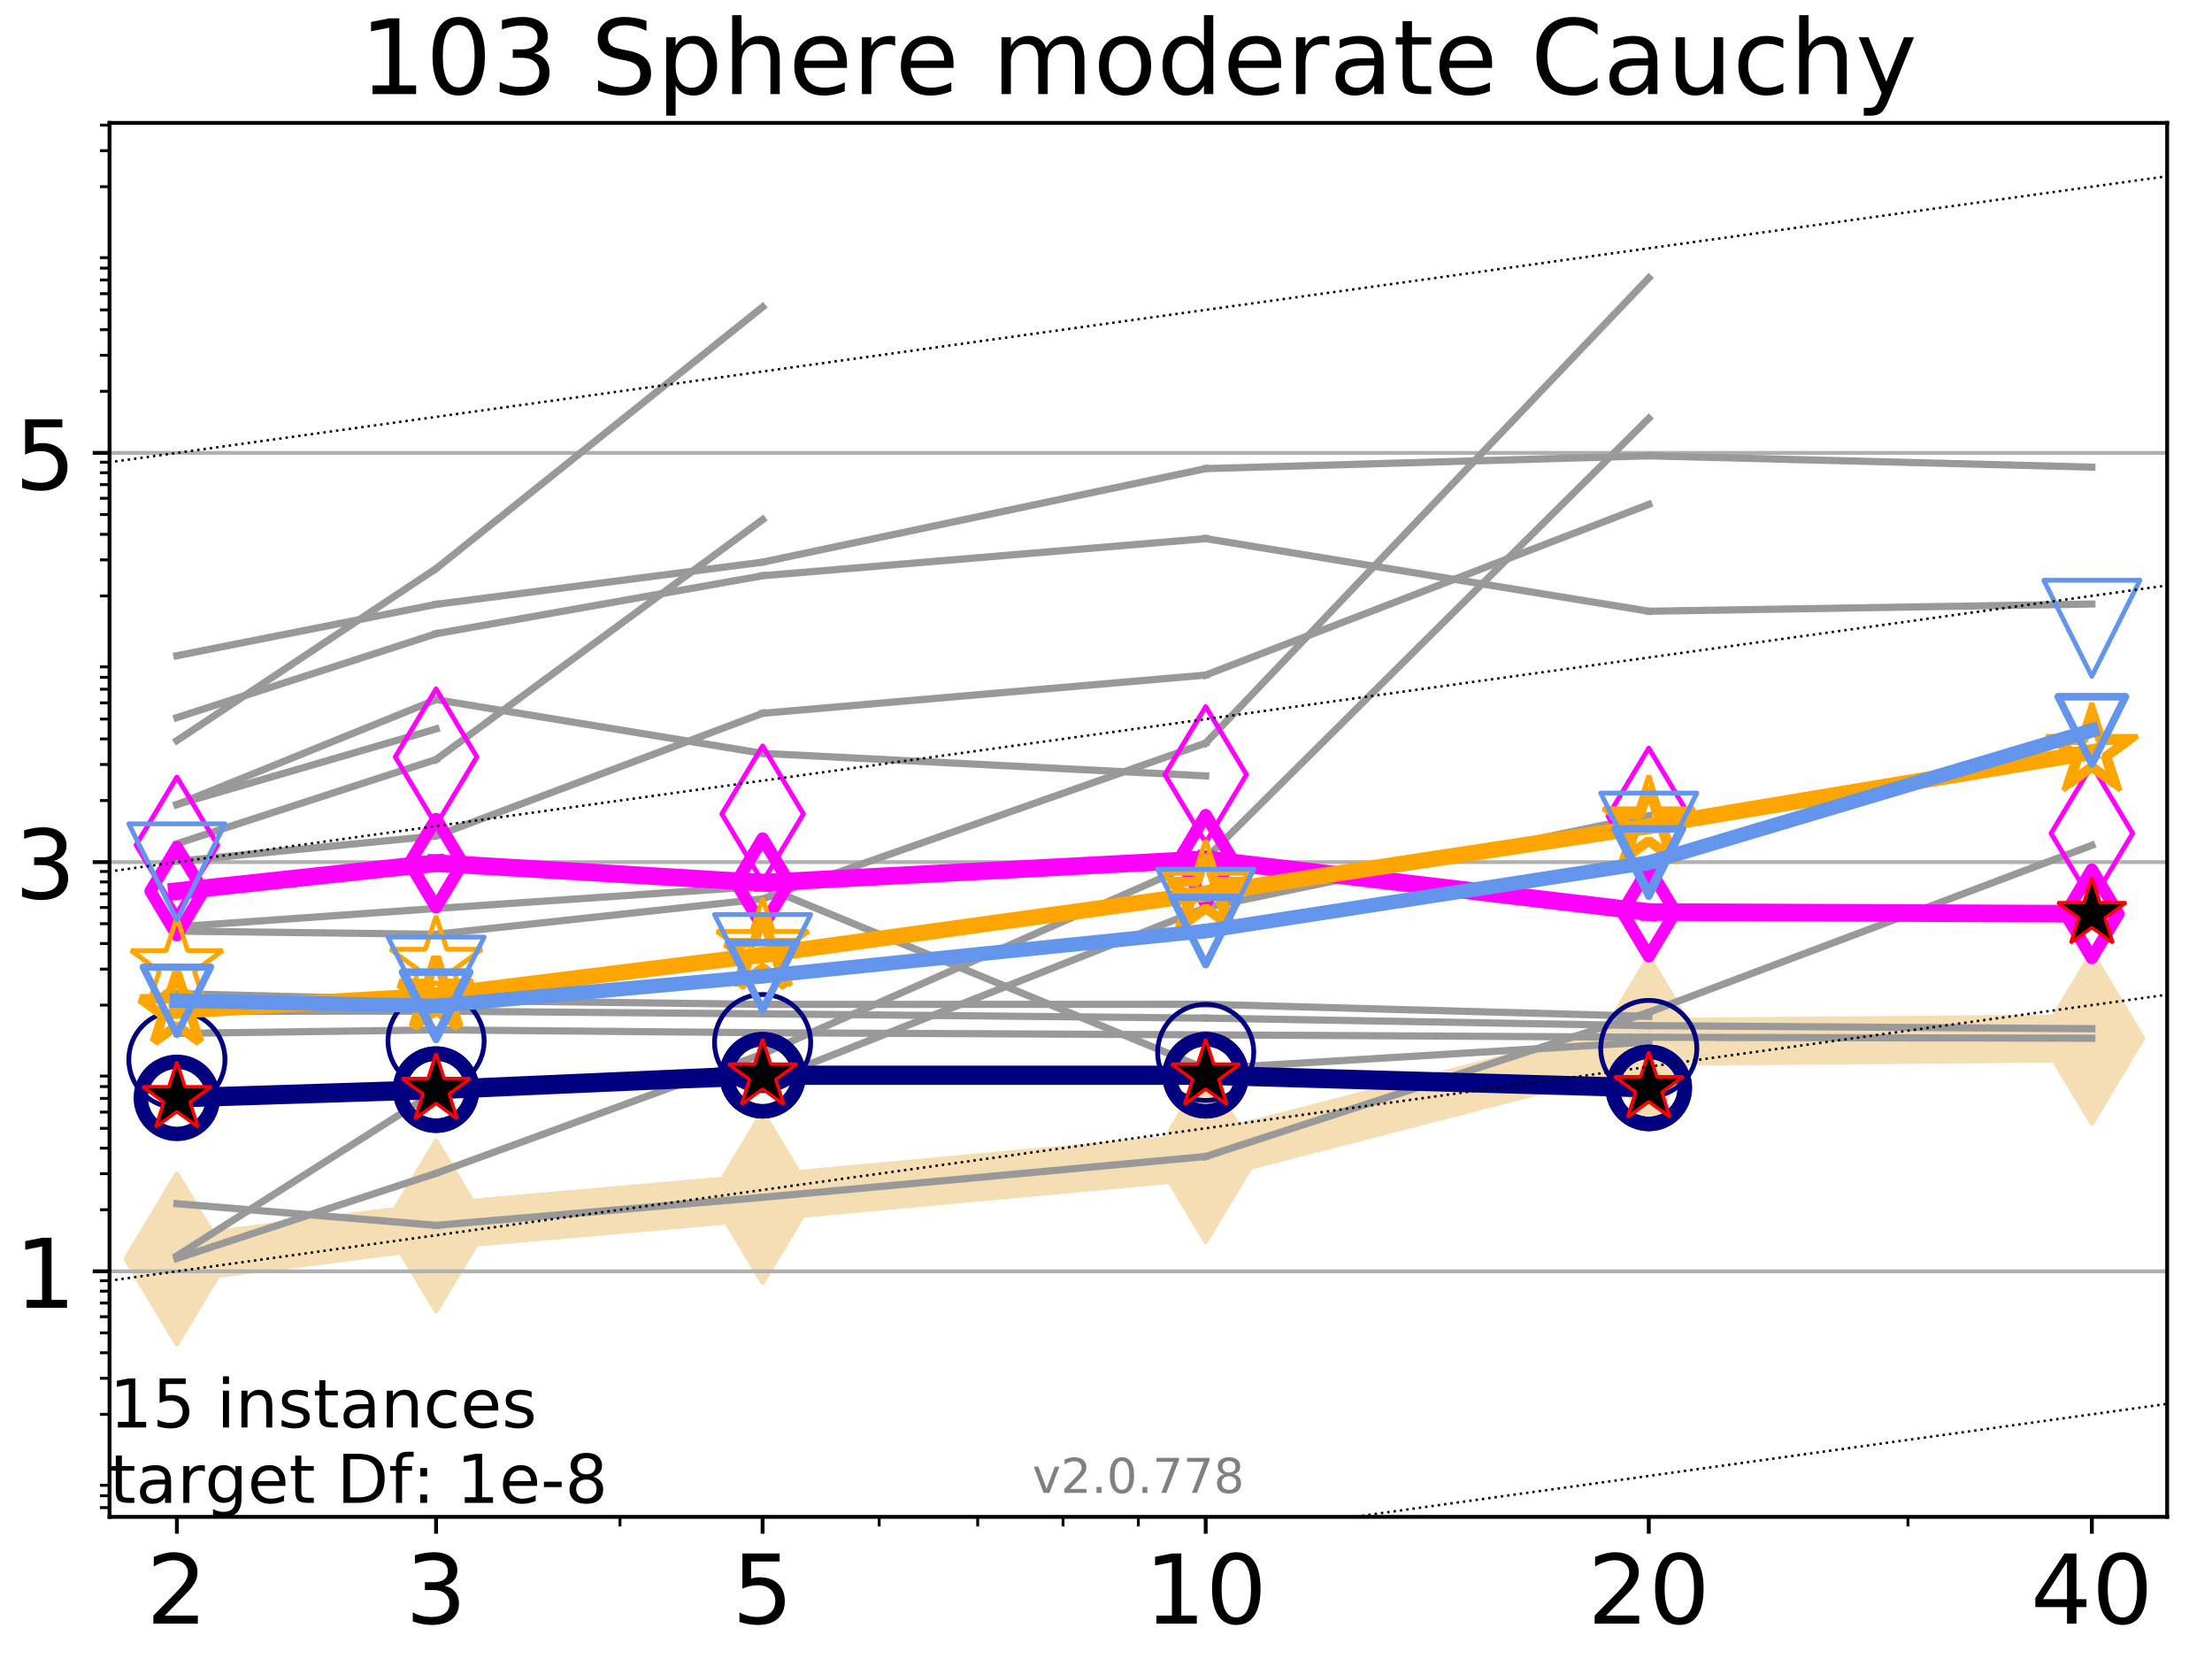 <?xml version="1.0" encoding="utf-8" standalone="no"?>
<!DOCTYPE svg PUBLIC "-//W3C//DTD SVG 1.1//EN"
  "http://www.w3.org/Graphics/SVG/1.1/DTD/svg11.dtd">
<!-- Created with matplotlib (http://matplotlib.org/) -->
<svg height="345pt" version="1.1" viewBox="0 0 460 345" width="460pt" xmlns="http://www.w3.org/2000/svg" xmlns:xlink="http://www.w3.org/1999/xlink">
 <defs>
  <style type="text/css">
*{stroke-linecap:butt;stroke-linejoin:round;}
  </style>
 </defs>
 <g id="figure_1">
  <g id="patch_1">
   <path d="M 0 345.6 
L 460.8 345.6 
L 460.8 0 
L 0 0 
z
" style="fill:#ffffff;"/>
  </g>
  <g id="axes_1">
   <g id="patch_2">
    <path d="M 22.78 315.44 
L 450.672 315.44 
L 450.672 25.56 
L 22.78 25.56 
z
" style="fill:#ffffff;"/>
   </g>
   <g id="line2d_1">
    <path clip-path="url(#p053830dde5)" d="M 36.786 261.798 
L 90.685 254.941 
L 158.59 248.989 
L 250.732 240.506 
L 342.873 216.694 
L 435.015 215.91 
" style="fill:none;stroke:#f5deb3;stroke-linecap:square;stroke-width:10;"/>
    <defs>
     <path d="M -0 17.678 
L 10.607 0 
L 0 -17.678 
L -10.607 -0 
z
" id="m257ff667e9" style="stroke:#f5deb3;stroke-linejoin:miter;"/>
    </defs>
    <g clip-path="url(#p053830dde5)">
     <use style="fill:#f5deb3;stroke:#f5deb3;stroke-linejoin:miter;" x="36.786" xlink:href="#m257ff667e9" y="261.798"/>
     <use style="fill:#f5deb3;stroke:#f5deb3;stroke-linejoin:miter;" x="90.685" xlink:href="#m257ff667e9" y="254.941"/>
     <use style="fill:#f5deb3;stroke:#f5deb3;stroke-linejoin:miter;" x="158.59" xlink:href="#m257ff667e9" y="248.989"/>
     <use style="fill:#f5deb3;stroke:#f5deb3;stroke-linejoin:miter;" x="250.732" xlink:href="#m257ff667e9" y="240.506"/>
     <use style="fill:#f5deb3;stroke:#f5deb3;stroke-linejoin:miter;" x="342.873" xlink:href="#m257ff667e9" y="216.694"/>
     <use style="fill:#f5deb3;stroke:#f5deb3;stroke-linejoin:miter;" x="435.015" xlink:href="#m257ff667e9" y="215.91"/>
    </g>
   </g>
   <g id="matplotlib.axis_1">
    <g id="xtick_1">
     <g id="line2d_2">
      <defs>
       <path d="M 0 0 
L 0 3.5 
" id="m561cb3a829" style="stroke:#000000;stroke-width:0.8;"/>
      </defs>
      <g>
       <use style="stroke:#000000;stroke-width:0.8;" x="36.786" xlink:href="#m561cb3a829" y="315.44"/>
      </g>
     </g>
     <g id="text_1">
      <!-- 2 -->
      <defs>
       <path d="M 19.188 8.297 
L 53.609 8.297 
L 53.609 0 
L 7.328 0 
L 7.328 8.297 
Q 12.938 14.109 22.625 23.891 
Q 32.328 33.688 34.812 36.531 
Q 39.547 41.844 41.422 45.531 
Q 43.312 49.219 43.312 52.781 
Q 43.312 58.594 39.234 62.25 
Q 35.156 65.922 28.609 65.922 
Q 23.969 65.922 18.812 64.312 
Q 13.672 62.703 7.812 59.422 
L 7.812 69.391 
Q 13.766 71.781 18.938 73 
Q 24.125 74.219 28.422 74.219 
Q 39.75 74.219 46.484 68.547 
Q 53.219 62.891 53.219 53.422 
Q 53.219 48.922 51.531 44.891 
Q 49.859 40.875 45.406 35.406 
Q 44.188 33.984 37.641 27.219 
Q 31.109 20.453 19.188 8.297 
z
" id="DejaVuSans-32"/>
      </defs>
      <g transform="translate(30.423 337.637)scale(0.2 -0.2)">
       <use xlink:href="#DejaVuSans-32"/>
      </g>
     </g>
    </g>
    <g id="xtick_2">
     <g id="line2d_3">
      <g>
       <use style="stroke:#000000;stroke-width:0.8;" x="90.685" xlink:href="#m561cb3a829" y="315.44"/>
      </g>
     </g>
     <g id="text_2">
      <!-- 3 -->
      <defs>
       <path d="M 40.578 39.312 
Q 47.656 37.797 51.625 33 
Q 55.609 28.219 55.609 21.188 
Q 55.609 10.406 48.188 4.484 
Q 40.766 -1.422 27.094 -1.422 
Q 22.516 -1.422 17.656 -0.516 
Q 12.797 0.391 7.625 2.203 
L 7.625 11.719 
Q 11.719 9.328 16.594 8.109 
Q 21.484 6.891 26.812 6.891 
Q 36.078 6.891 40.938 10.547 
Q 45.797 14.203 45.797 21.188 
Q 45.797 27.641 41.281 31.266 
Q 36.766 34.906 28.719 34.906 
L 20.219 34.906 
L 20.219 43.016 
L 29.109 43.016 
Q 36.375 43.016 40.234 45.922 
Q 44.094 48.828 44.094 54.297 
Q 44.094 59.906 40.109 62.906 
Q 36.141 65.922 28.719 65.922 
Q 24.656 65.922 20.016 65.031 
Q 15.375 64.156 9.812 62.312 
L 9.812 71.094 
Q 15.438 72.656 20.344 73.438 
Q 25.25 74.219 29.594 74.219 
Q 40.828 74.219 47.359 69.109 
Q 53.906 64.016 53.906 55.328 
Q 53.906 49.266 50.438 45.094 
Q 46.969 40.922 40.578 39.312 
z
" id="DejaVuSans-33"/>
      </defs>
      <g transform="translate(84.323 337.637)scale(0.2 -0.2)">
       <use xlink:href="#DejaVuSans-33"/>
      </g>
     </g>
    </g>
    <g id="xtick_3">
     <g id="line2d_4">
      <g>
       <use style="stroke:#000000;stroke-width:0.8;" x="158.59" xlink:href="#m561cb3a829" y="315.44"/>
      </g>
     </g>
     <g id="text_3">
      <!-- 5 -->
      <defs>
       <path d="M 10.797 72.906 
L 49.516 72.906 
L 49.516 64.594 
L 19.828 64.594 
L 19.828 46.734 
Q 21.969 47.469 24.109 47.828 
Q 26.266 48.188 28.422 48.188 
Q 40.625 48.188 47.75 41.5 
Q 54.891 34.812 54.891 23.391 
Q 54.891 11.625 47.562 5.094 
Q 40.234 -1.422 26.906 -1.422 
Q 22.312 -1.422 17.547 -0.641 
Q 12.797 0.141 7.719 1.703 
L 7.719 11.625 
Q 12.109 9.234 16.797 8.062 
Q 21.484 6.891 26.703 6.891 
Q 35.156 6.891 40.078 11.328 
Q 45.016 15.766 45.016 23.391 
Q 45.016 31 40.078 35.438 
Q 35.156 39.891 26.703 39.891 
Q 22.75 39.891 18.812 39.016 
Q 14.891 38.141 10.797 36.281 
z
" id="DejaVuSans-35"/>
      </defs>
      <g transform="translate(152.228 337.637)scale(0.2 -0.2)">
       <use xlink:href="#DejaVuSans-35"/>
      </g>
     </g>
    </g>
    <g id="xtick_4">
     <g id="line2d_5">
      <g>
       <use style="stroke:#000000;stroke-width:0.8;" x="250.732" xlink:href="#m561cb3a829" y="315.44"/>
      </g>
     </g>
     <g id="text_4">
      <!-- 10 -->
      <defs>
       <path d="M 12.406 8.297 
L 28.516 8.297 
L 28.516 63.922 
L 10.984 60.406 
L 10.984 69.391 
L 28.422 72.906 
L 38.281 72.906 
L 38.281 8.297 
L 54.391 8.297 
L 54.391 0 
L 12.406 0 
z
" id="DejaVuSans-31"/>
       <path d="M 31.781 66.406 
Q 24.172 66.406 20.328 58.906 
Q 16.5 51.422 16.5 36.375 
Q 16.5 21.391 20.328 13.891 
Q 24.172 6.391 31.781 6.391 
Q 39.453 6.391 43.281 13.891 
Q 47.125 21.391 47.125 36.375 
Q 47.125 51.422 43.281 58.906 
Q 39.453 66.406 31.781 66.406 
z
M 31.781 74.219 
Q 44.047 74.219 50.516 64.516 
Q 56.984 54.828 56.984 36.375 
Q 56.984 17.969 50.516 8.266 
Q 44.047 -1.422 31.781 -1.422 
Q 19.531 -1.422 13.062 8.266 
Q 6.594 17.969 6.594 36.375 
Q 6.594 54.828 13.062 64.516 
Q 19.531 74.219 31.781 74.219 
z
" id="DejaVuSans-30"/>
      </defs>
      <g transform="translate(238.007 337.637)scale(0.2 -0.2)">
       <use xlink:href="#DejaVuSans-31"/>
       <use x="63.623" xlink:href="#DejaVuSans-30"/>
      </g>
     </g>
    </g>
    <g id="xtick_5">
     <g id="line2d_6">
      <g>
       <use style="stroke:#000000;stroke-width:0.8;" x="342.873" xlink:href="#m561cb3a829" y="315.44"/>
      </g>
     </g>
     <g id="text_5">
      <!-- 20 -->
      <g transform="translate(330.148 337.637)scale(0.2 -0.2)">
       <use xlink:href="#DejaVuSans-32"/>
       <use x="63.623" xlink:href="#DejaVuSans-30"/>
      </g>
     </g>
    </g>
    <g id="xtick_6">
     <g id="line2d_7">
      <g>
       <use style="stroke:#000000;stroke-width:0.8;" x="435.015" xlink:href="#m561cb3a829" y="315.44"/>
      </g>
     </g>
     <g id="text_6">
      <!-- 40 -->
      <defs>
       <path d="M 37.797 64.312 
L 12.891 25.391 
L 37.797 25.391 
z
M 35.203 72.906 
L 47.609 72.906 
L 47.609 25.391 
L 58.016 25.391 
L 58.016 17.188 
L 47.609 17.188 
L 47.609 0 
L 37.797 0 
L 37.797 17.188 
L 4.891 17.188 
L 4.891 26.703 
z
" id="DejaVuSans-34"/>
      </defs>
      <g transform="translate(422.29 337.637)scale(0.2 -0.2)">
       <use xlink:href="#DejaVuSans-34"/>
       <use x="63.623" xlink:href="#DejaVuSans-30"/>
      </g>
     </g>
    </g>
    <g id="xtick_7">
     <g id="line2d_8">
      <defs>
       <path d="M 0 0 
L 0 2 
" id="m342f447194" style="stroke:#000000;stroke-width:0.6;"/>
      </defs>
      <g>
       <use style="stroke:#000000;stroke-width:0.6;" x="36.786" xlink:href="#m342f447194" y="315.44"/>
      </g>
     </g>
    </g>
    <g id="xtick_8">
     <g id="line2d_9">
      <g>
       <use style="stroke:#000000;stroke-width:0.6;" x="90.685" xlink:href="#m342f447194" y="315.44"/>
      </g>
     </g>
    </g>
    <g id="xtick_9">
     <g id="line2d_10">
      <g>
       <use style="stroke:#000000;stroke-width:0.6;" x="128.927" xlink:href="#m342f447194" y="315.44"/>
      </g>
     </g>
    </g>
    <g id="xtick_10">
     <g id="line2d_11">
      <g>
       <use style="stroke:#000000;stroke-width:0.6;" x="158.59" xlink:href="#m342f447194" y="315.44"/>
      </g>
     </g>
    </g>
    <g id="xtick_11">
     <g id="line2d_12">
      <g>
       <use style="stroke:#000000;stroke-width:0.6;" x="182.827" xlink:href="#m342f447194" y="315.44"/>
      </g>
     </g>
    </g>
    <g id="xtick_12">
     <g id="line2d_13">
      <g>
       <use style="stroke:#000000;stroke-width:0.6;" x="203.318" xlink:href="#m342f447194" y="315.44"/>
      </g>
     </g>
    </g>
    <g id="xtick_13">
     <g id="line2d_14">
      <g>
       <use style="stroke:#000000;stroke-width:0.6;" x="221.069" xlink:href="#m342f447194" y="315.44"/>
      </g>
     </g>
    </g>
    <g id="xtick_14">
     <g id="line2d_15">
      <g>
       <use style="stroke:#000000;stroke-width:0.6;" x="236.726" xlink:href="#m342f447194" y="315.44"/>
      </g>
     </g>
    </g>
    <g id="xtick_15">
     <g id="line2d_16">
      <g>
       <use style="stroke:#000000;stroke-width:0.6;" x="342.873" xlink:href="#m342f447194" y="315.44"/>
      </g>
     </g>
    </g>
    <g id="xtick_16">
     <g id="line2d_17">
      <g>
       <use style="stroke:#000000;stroke-width:0.6;" x="396.773" xlink:href="#m342f447194" y="315.44"/>
      </g>
     </g>
    </g>
    <g id="xtick_17">
     <g id="line2d_18">
      <g>
       <use style="stroke:#000000;stroke-width:0.6;" x="435.015" xlink:href="#m342f447194" y="315.44"/>
      </g>
     </g>
    </g>
   </g>
   <g id="matplotlib.axis_2">
    <g id="ytick_1">
     <g id="line2d_19">
      <path clip-path="url(#p053830dde5)" d="M 22.78 264.381 
L 450.672 264.381 
" style="fill:none;stroke:#b0b0b0;stroke-linecap:square;stroke-width:0.8;"/>
     </g>
     <g id="line2d_20">
      <defs>
       <path d="M 0 0 
L -3.5 0 
" id="m6ce13465c8" style="stroke:#000000;stroke-width:0.8;"/>
      </defs>
      <g>
       <use style="stroke:#000000;stroke-width:0.8;" x="22.78" xlink:href="#m6ce13465c8" y="264.381"/>
      </g>
     </g>
     <g id="text_7">
      <!-- 1 -->
      <g transform="translate(3.055 271.979)scale(0.2 -0.2)">
       <use xlink:href="#DejaVuSans-31"/>
      </g>
     </g>
    </g>
    <g id="ytick_2">
     <g id="line2d_21">
      <path clip-path="url(#p053830dde5)" d="M 22.78 179.282 
L 450.672 179.282 
" style="fill:none;stroke:#b0b0b0;stroke-linecap:square;stroke-width:0.8;"/>
     </g>
     <g id="line2d_22">
      <g>
       <use style="stroke:#000000;stroke-width:0.8;" x="22.78" xlink:href="#m6ce13465c8" y="179.282"/>
      </g>
     </g>
     <g id="text_8">
      <!-- 3 -->
      <g transform="translate(3.055 186.88)scale(0.2 -0.2)">
       <use xlink:href="#DejaVuSans-33"/>
      </g>
     </g>
    </g>
    <g id="ytick_3">
     <g id="line2d_23">
      <path clip-path="url(#p053830dde5)" d="M 22.78 94.183 
L 450.672 94.183 
" style="fill:none;stroke:#b0b0b0;stroke-linecap:square;stroke-width:0.8;"/>
     </g>
     <g id="line2d_24">
      <g>
       <use style="stroke:#000000;stroke-width:0.8;" x="22.78" xlink:href="#m6ce13465c8" y="94.183"/>
      </g>
     </g>
     <g id="text_9">
      <!-- 5 -->
      <g transform="translate(3.055 101.782)scale(0.2 -0.2)">
       <use xlink:href="#DejaVuSans-35"/>
      </g>
     </g>
    </g>
    <g id="ytick_4">
     <g id="line2d_25">
      <defs>
       <path d="M 0 0 
L -2 0 
" id="m2ce0db70f1" style="stroke:#000000;stroke-width:0.6;"/>
      </defs>
      <g>
       <use style="stroke:#000000;stroke-width:0.6;" x="22.78" xlink:href="#m2ce0db70f1" y="313.521"/>
      </g>
     </g>
    </g>
    <g id="ytick_5">
     <g id="line2d_26">
      <g>
       <use style="stroke:#000000;stroke-width:0.6;" x="22.78" xlink:href="#m2ce0db70f1" y="311.054"/>
      </g>
     </g>
    </g>
    <g id="ytick_6">
     <g id="line2d_27">
      <g>
       <use style="stroke:#000000;stroke-width:0.6;" x="22.78" xlink:href="#m2ce0db70f1" y="308.877"/>
      </g>
     </g>
    </g>
    <g id="ytick_7">
     <g id="line2d_28">
      <g>
       <use style="stroke:#000000;stroke-width:0.6;" x="22.78" xlink:href="#m2ce0db70f1" y="294.121"/>
      </g>
     </g>
    </g>
    <g id="ytick_8">
     <g id="line2d_29">
      <g>
       <use style="stroke:#000000;stroke-width:0.6;" x="22.78" xlink:href="#m2ce0db70f1" y="286.629"/>
      </g>
     </g>
    </g>
    <g id="ytick_9">
     <g id="line2d_30">
      <g>
       <use style="stroke:#000000;stroke-width:0.6;" x="22.78" xlink:href="#m2ce0db70f1" y="281.313"/>
      </g>
     </g>
    </g>
    <g id="ytick_10">
     <g id="line2d_31">
      <g>
       <use style="stroke:#000000;stroke-width:0.6;" x="22.78" xlink:href="#m2ce0db70f1" y="277.189"/>
      </g>
     </g>
    </g>
    <g id="ytick_11">
     <g id="line2d_32">
      <g>
       <use style="stroke:#000000;stroke-width:0.6;" x="22.78" xlink:href="#m2ce0db70f1" y="273.82"/>
      </g>
     </g>
    </g>
    <g id="ytick_12">
     <g id="line2d_33">
      <g>
       <use style="stroke:#000000;stroke-width:0.6;" x="22.78" xlink:href="#m2ce0db70f1" y="270.972"/>
      </g>
     </g>
    </g>
    <g id="ytick_13">
     <g id="line2d_34">
      <g>
       <use style="stroke:#000000;stroke-width:0.6;" x="22.78" xlink:href="#m2ce0db70f1" y="268.504"/>
      </g>
     </g>
    </g>
    <g id="ytick_14">
     <g id="line2d_35">
      <g>
       <use style="stroke:#000000;stroke-width:0.6;" x="22.78" xlink:href="#m2ce0db70f1" y="266.328"/>
      </g>
     </g>
    </g>
    <g id="ytick_15">
     <g id="line2d_36">
      <g>
       <use style="stroke:#000000;stroke-width:0.6;" x="22.78" xlink:href="#m2ce0db70f1" y="251.572"/>
      </g>
     </g>
    </g>
    <g id="ytick_16">
     <g id="line2d_37">
      <g>
       <use style="stroke:#000000;stroke-width:0.6;" x="22.78" xlink:href="#m2ce0db70f1" y="244.08"/>
      </g>
     </g>
    </g>
    <g id="ytick_17">
     <g id="line2d_38">
      <g>
       <use style="stroke:#000000;stroke-width:0.6;" x="22.78" xlink:href="#m2ce0db70f1" y="238.763"/>
      </g>
     </g>
    </g>
    <g id="ytick_18">
     <g id="line2d_39">
      <g>
       <use style="stroke:#000000;stroke-width:0.6;" x="22.78" xlink:href="#m2ce0db70f1" y="234.64"/>
      </g>
     </g>
    </g>
    <g id="ytick_19">
     <g id="line2d_40">
      <g>
       <use style="stroke:#000000;stroke-width:0.6;" x="22.78" xlink:href="#m2ce0db70f1" y="231.271"/>
      </g>
     </g>
    </g>
    <g id="ytick_20">
     <g id="line2d_41">
      <g>
       <use style="stroke:#000000;stroke-width:0.6;" x="22.78" xlink:href="#m2ce0db70f1" y="228.422"/>
      </g>
     </g>
    </g>
    <g id="ytick_21">
     <g id="line2d_42">
      <g>
       <use style="stroke:#000000;stroke-width:0.6;" x="22.78" xlink:href="#m2ce0db70f1" y="225.955"/>
      </g>
     </g>
    </g>
    <g id="ytick_22">
     <g id="line2d_43">
      <g>
       <use style="stroke:#000000;stroke-width:0.6;" x="22.78" xlink:href="#m2ce0db70f1" y="223.778"/>
      </g>
     </g>
    </g>
    <g id="ytick_23">
     <g id="line2d_44">
      <g>
       <use style="stroke:#000000;stroke-width:0.6;" x="22.78" xlink:href="#m2ce0db70f1" y="209.023"/>
      </g>
     </g>
    </g>
    <g id="ytick_24">
     <g id="line2d_45">
      <g>
       <use style="stroke:#000000;stroke-width:0.6;" x="22.78" xlink:href="#m2ce0db70f1" y="201.53"/>
      </g>
     </g>
    </g>
    <g id="ytick_25">
     <g id="line2d_46">
      <g>
       <use style="stroke:#000000;stroke-width:0.6;" x="22.78" xlink:href="#m2ce0db70f1" y="196.214"/>
      </g>
     </g>
    </g>
    <g id="ytick_26">
     <g id="line2d_47">
      <g>
       <use style="stroke:#000000;stroke-width:0.6;" x="22.78" xlink:href="#m2ce0db70f1" y="192.091"/>
      </g>
     </g>
    </g>
    <g id="ytick_27">
     <g id="line2d_48">
      <g>
       <use style="stroke:#000000;stroke-width:0.6;" x="22.78" xlink:href="#m2ce0db70f1" y="188.722"/>
      </g>
     </g>
    </g>
    <g id="ytick_28">
     <g id="line2d_49">
      <g>
       <use style="stroke:#000000;stroke-width:0.6;" x="22.78" xlink:href="#m2ce0db70f1" y="185.873"/>
      </g>
     </g>
    </g>
    <g id="ytick_29">
     <g id="line2d_50">
      <g>
       <use style="stroke:#000000;stroke-width:0.6;" x="22.78" xlink:href="#m2ce0db70f1" y="183.405"/>
      </g>
     </g>
    </g>
    <g id="ytick_30">
     <g id="line2d_51">
      <g>
       <use style="stroke:#000000;stroke-width:0.6;" x="22.78" xlink:href="#m2ce0db70f1" y="181.229"/>
      </g>
     </g>
    </g>
    <g id="ytick_31">
     <g id="line2d_52">
      <g>
       <use style="stroke:#000000;stroke-width:0.6;" x="22.78" xlink:href="#m2ce0db70f1" y="166.473"/>
      </g>
     </g>
    </g>
    <g id="ytick_32">
     <g id="line2d_53">
      <g>
       <use style="stroke:#000000;stroke-width:0.6;" x="22.78" xlink:href="#m2ce0db70f1" y="158.981"/>
      </g>
     </g>
    </g>
    <g id="ytick_33">
     <g id="line2d_54">
      <g>
       <use style="stroke:#000000;stroke-width:0.6;" x="22.78" xlink:href="#m2ce0db70f1" y="153.665"/>
      </g>
     </g>
    </g>
    <g id="ytick_34">
     <g id="line2d_55">
      <g>
       <use style="stroke:#000000;stroke-width:0.6;" x="22.78" xlink:href="#m2ce0db70f1" y="149.541"/>
      </g>
     </g>
    </g>
    <g id="ytick_35">
     <g id="line2d_56">
      <g>
       <use style="stroke:#000000;stroke-width:0.6;" x="22.78" xlink:href="#m2ce0db70f1" y="146.172"/>
      </g>
     </g>
    </g>
    <g id="ytick_36">
     <g id="line2d_57">
      <g>
       <use style="stroke:#000000;stroke-width:0.6;" x="22.78" xlink:href="#m2ce0db70f1" y="143.324"/>
      </g>
     </g>
    </g>
    <g id="ytick_37">
     <g id="line2d_58">
      <g>
       <use style="stroke:#000000;stroke-width:0.6;" x="22.78" xlink:href="#m2ce0db70f1" y="140.856"/>
      </g>
     </g>
    </g>
    <g id="ytick_38">
     <g id="line2d_59">
      <g>
       <use style="stroke:#000000;stroke-width:0.6;" x="22.78" xlink:href="#m2ce0db70f1" y="138.68"/>
      </g>
     </g>
    </g>
    <g id="ytick_39">
     <g id="line2d_60">
      <g>
       <use style="stroke:#000000;stroke-width:0.6;" x="22.78" xlink:href="#m2ce0db70f1" y="123.924"/>
      </g>
     </g>
    </g>
    <g id="ytick_40">
     <g id="line2d_61">
      <g>
       <use style="stroke:#000000;stroke-width:0.6;" x="22.78" xlink:href="#m2ce0db70f1" y="116.431"/>
      </g>
     </g>
    </g>
    <g id="ytick_41">
     <g id="line2d_62">
      <g>
       <use style="stroke:#000000;stroke-width:0.6;" x="22.78" xlink:href="#m2ce0db70f1" y="111.115"/>
      </g>
     </g>
    </g>
    <g id="ytick_42">
     <g id="line2d_63">
      <g>
       <use style="stroke:#000000;stroke-width:0.6;" x="22.78" xlink:href="#m2ce0db70f1" y="106.992"/>
      </g>
     </g>
    </g>
    <g id="ytick_43">
     <g id="line2d_64">
      <g>
       <use style="stroke:#000000;stroke-width:0.6;" x="22.78" xlink:href="#m2ce0db70f1" y="103.623"/>
      </g>
     </g>
    </g>
    <g id="ytick_44">
     <g id="line2d_65">
      <g>
       <use style="stroke:#000000;stroke-width:0.6;" x="22.78" xlink:href="#m2ce0db70f1" y="100.774"/>
      </g>
     </g>
    </g>
    <g id="ytick_45">
     <g id="line2d_66">
      <g>
       <use style="stroke:#000000;stroke-width:0.6;" x="22.78" xlink:href="#m2ce0db70f1" y="98.307"/>
      </g>
     </g>
    </g>
    <g id="ytick_46">
     <g id="line2d_67">
      <g>
       <use style="stroke:#000000;stroke-width:0.6;" x="22.78" xlink:href="#m2ce0db70f1" y="96.13"/>
      </g>
     </g>
    </g>
    <g id="ytick_47">
     <g id="line2d_68">
      <g>
       <use style="stroke:#000000;stroke-width:0.6;" x="22.78" xlink:href="#m2ce0db70f1" y="81.375"/>
      </g>
     </g>
    </g>
    <g id="ytick_48">
     <g id="line2d_69">
      <g>
       <use style="stroke:#000000;stroke-width:0.6;" x="22.78" xlink:href="#m2ce0db70f1" y="73.882"/>
      </g>
     </g>
    </g>
    <g id="ytick_49">
     <g id="line2d_70">
      <g>
       <use style="stroke:#000000;stroke-width:0.6;" x="22.78" xlink:href="#m2ce0db70f1" y="68.566"/>
      </g>
     </g>
    </g>
    <g id="ytick_50">
     <g id="line2d_71">
      <g>
       <use style="stroke:#000000;stroke-width:0.6;" x="22.78" xlink:href="#m2ce0db70f1" y="64.443"/>
      </g>
     </g>
    </g>
    <g id="ytick_51">
     <g id="line2d_72">
      <g>
       <use style="stroke:#000000;stroke-width:0.6;" x="22.78" xlink:href="#m2ce0db70f1" y="61.073"/>
      </g>
     </g>
    </g>
    <g id="ytick_52">
     <g id="line2d_73">
      <g>
       <use style="stroke:#000000;stroke-width:0.6;" x="22.78" xlink:href="#m2ce0db70f1" y="58.225"/>
      </g>
     </g>
    </g>
    <g id="ytick_53">
     <g id="line2d_74">
      <g>
       <use style="stroke:#000000;stroke-width:0.6;" x="22.78" xlink:href="#m2ce0db70f1" y="55.757"/>
      </g>
     </g>
    </g>
    <g id="ytick_54">
     <g id="line2d_75">
      <g>
       <use style="stroke:#000000;stroke-width:0.6;" x="22.78" xlink:href="#m2ce0db70f1" y="53.581"/>
      </g>
     </g>
    </g>
    <g id="ytick_55">
     <g id="line2d_76">
      <g>
       <use style="stroke:#000000;stroke-width:0.6;" x="22.78" xlink:href="#m2ce0db70f1" y="38.825"/>
      </g>
     </g>
    </g>
    <g id="ytick_56">
     <g id="line2d_77">
      <g>
       <use style="stroke:#000000;stroke-width:0.6;" x="22.78" xlink:href="#m2ce0db70f1" y="31.333"/>
      </g>
     </g>
    </g>
    <g id="ytick_57">
     <g id="line2d_78">
      <g>
       <use style="stroke:#000000;stroke-width:0.6;" x="22.78" xlink:href="#m2ce0db70f1" y="26.017"/>
      </g>
     </g>
    </g>
   </g>
   <g id="line2d_79">
    <path clip-path="url(#p053830dde5)" d="M 36.786 61.558 
" style="fill:none;stroke:#999999;stroke-linecap:square;stroke-width:1.5;"/>
   </g>
   <g id="line2d_80"/>
   <g id="line2d_81"/>
   <g id="line2d_82">
    <path clip-path="url(#p053830dde5)" d="M 36.786 149.229 
L 90.685 131.786 
" style="fill:none;stroke:#999999;stroke-linecap:square;stroke-width:1.5;"/>
   </g>
   <g id="line2d_83">
    <path clip-path="url(#p053830dde5)" d="M 90.685 131.786 
L 158.59 119.726 
" style="fill:none;stroke:#999999;stroke-linecap:square;stroke-width:1.5;"/>
   </g>
   <g id="line2d_84">
    <path clip-path="url(#p053830dde5)" d="M 158.59 119.726 
L 250.732 112.012 
" style="fill:none;stroke:#999999;stroke-linecap:square;stroke-width:1.5;"/>
   </g>
   <g id="line2d_85">
    <path clip-path="url(#p053830dde5)" d="M 250.732 112.012 
L 342.873 127.11 
" style="fill:none;stroke:#999999;stroke-linecap:square;stroke-width:1.5;"/>
   </g>
   <g id="line2d_86">
    <path clip-path="url(#p053830dde5)" d="M 342.873 127.11 
L 435.015 125.61 
" style="fill:none;stroke:#999999;stroke-linecap:square;stroke-width:1.5;"/>
   </g>
   <g id="line2d_87">
    <path clip-path="url(#p053830dde5)" d="M 435.015 125.61 
" style="fill:none;stroke:#999999;stroke-linecap:square;stroke-width:1.5;"/>
   </g>
   <g id="line2d_88"/>
   <g id="line2d_89"/>
   <g id="line2d_90">
    <path clip-path="url(#p053830dde5)" d="M 36.786 167.335 
L 90.685 145.494 
" style="fill:none;stroke:#999999;stroke-linecap:square;stroke-width:1.5;"/>
   </g>
   <g id="line2d_91">
    <path clip-path="url(#p053830dde5)" d="M 90.685 145.494 
L 158.59 156.67 
" style="fill:none;stroke:#999999;stroke-linecap:square;stroke-width:1.5;"/>
   </g>
   <g id="line2d_92">
    <path clip-path="url(#p053830dde5)" d="M 158.59 156.67 
L 250.732 161.358 
" style="fill:none;stroke:#999999;stroke-linecap:square;stroke-width:1.5;"/>
   </g>
   <g id="line2d_93">
    <path clip-path="url(#p053830dde5)" d="M 250.732 161.358 
" style="fill:none;stroke:#999999;stroke-linecap:square;stroke-width:1.5;"/>
   </g>
   <g id="line2d_94"/>
   <g id="line2d_95"/>
   <g id="line2d_96">
    <path clip-path="url(#p053830dde5)" d="M 36.786 250.322 
L 90.685 254.818 
" style="fill:none;stroke:#999999;stroke-linecap:square;stroke-width:1.5;"/>
   </g>
   <g id="line2d_97">
    <path clip-path="url(#p053830dde5)" d="M 90.685 254.818 
L 158.59 248.989 
" style="fill:none;stroke:#999999;stroke-linecap:square;stroke-width:1.5;"/>
   </g>
   <g id="line2d_98">
    <path clip-path="url(#p053830dde5)" d="M 158.59 248.989 
L 250.732 240.506 
" style="fill:none;stroke:#999999;stroke-linecap:square;stroke-width:1.5;"/>
   </g>
   <g id="line2d_99">
    <path clip-path="url(#p053830dde5)" d="M 250.732 240.506 
L 342.873 210.506 
" style="fill:none;stroke:#999999;stroke-linecap:square;stroke-width:1.5;"/>
   </g>
   <g id="line2d_100">
    <path clip-path="url(#p053830dde5)" d="M 342.873 210.506 
L 435.015 175.781 
" style="fill:none;stroke:#999999;stroke-linecap:square;stroke-width:1.5;"/>
   </g>
   <g id="line2d_101">
    <path clip-path="url(#p053830dde5)" d="M 435.015 175.781 
" style="fill:none;stroke:#999999;stroke-linecap:square;stroke-width:1.5;"/>
   </g>
   <g id="line2d_102"/>
   <g id="line2d_103"/>
   <g id="line2d_104">
    <path clip-path="url(#p053830dde5)" d="M 36.786 210.311 
L 90.685 210.278 
" style="fill:none;stroke:#999999;stroke-linecap:square;stroke-width:1.5;"/>
   </g>
   <g id="line2d_105">
    <path clip-path="url(#p053830dde5)" d="M 90.685 210.278 
L 158.59 210.84 
" style="fill:none;stroke:#999999;stroke-linecap:square;stroke-width:1.5;"/>
   </g>
   <g id="line2d_106">
    <path clip-path="url(#p053830dde5)" d="M 158.59 210.84 
L 250.732 211.721 
" style="fill:none;stroke:#999999;stroke-linecap:square;stroke-width:1.5;"/>
   </g>
   <g id="line2d_107">
    <path clip-path="url(#p053830dde5)" d="M 250.732 211.721 
L 342.873 213.299 
" style="fill:none;stroke:#999999;stroke-linecap:square;stroke-width:1.5;"/>
   </g>
   <g id="line2d_108">
    <path clip-path="url(#p053830dde5)" d="M 342.873 213.299 
L 435.015 213.929 
" style="fill:none;stroke:#999999;stroke-linecap:square;stroke-width:1.5;"/>
   </g>
   <g id="line2d_109">
    <path clip-path="url(#p053830dde5)" d="M 435.015 213.929 
" style="fill:none;stroke:#999999;stroke-linecap:square;stroke-width:1.5;"/>
   </g>
   <g id="line2d_110"/>
   <g id="line2d_111"/>
   <g id="line2d_112">
    <path clip-path="url(#p053830dde5)" d="M 36.786 175.449 
L 90.685 157.938 
" style="fill:none;stroke:#999999;stroke-linecap:square;stroke-width:1.5;"/>
   </g>
   <g id="line2d_113">
    <path clip-path="url(#p053830dde5)" d="M 90.685 157.938 
L 158.59 108.062 
" style="fill:none;stroke:#999999;stroke-linecap:square;stroke-width:1.5;"/>
   </g>
   <g id="line2d_114">
    <path clip-path="url(#p053830dde5)" d="M 158.59 108.062 
" style="fill:none;stroke:#999999;stroke-linecap:square;stroke-width:1.5;"/>
   </g>
   <g id="line2d_115"/>
   <g id="line2d_116"/>
   <g id="line2d_117">
    <path clip-path="url(#p053830dde5)" d="M 36.786 52.62 
" style="fill:none;stroke:#999999;stroke-linecap:square;stroke-width:1.5;"/>
   </g>
   <g id="line2d_118"/>
   <g id="line2d_119"/>
   <g id="line2d_120">
    <path clip-path="url(#p053830dde5)" d="M 36.786 167.3 
L 90.685 151.586 
" style="fill:none;stroke:#999999;stroke-linecap:square;stroke-width:1.5;"/>
   </g>
   <g id="line2d_121">
    <path clip-path="url(#p053830dde5)" d="M 90.685 151.586 
" style="fill:none;stroke:#999999;stroke-linecap:square;stroke-width:1.5;"/>
   </g>
   <g id="line2d_122"/>
   <g id="line2d_123"/>
   <g id="line2d_124">
    <path clip-path="url(#p053830dde5)" d="M 36.786 45.327 
" style="fill:none;stroke:#999999;stroke-linecap:square;stroke-width:1.5;"/>
   </g>
   <g id="line2d_125"/>
   <g id="line2d_126"/>
   <g id="line2d_127">
    <path clip-path="url(#p053830dde5)" d="M 36.786 261.691 
L 90.685 243.998 
" style="fill:none;stroke:#999999;stroke-linecap:square;stroke-width:1.5;"/>
   </g>
   <g id="line2d_128">
    <path clip-path="url(#p053830dde5)" d="M 90.685 243.998 
L 158.59 219.185 
" style="fill:none;stroke:#999999;stroke-linecap:square;stroke-width:1.5;"/>
   </g>
   <g id="line2d_129">
    <path clip-path="url(#p053830dde5)" d="M 158.59 219.185 
L 250.732 178.549 
" style="fill:none;stroke:#999999;stroke-linecap:square;stroke-width:1.5;"/>
   </g>
   <g id="line2d_130">
    <path clip-path="url(#p053830dde5)" d="M 250.732 178.549 
L 342.873 87.01 
" style="fill:none;stroke:#999999;stroke-linecap:square;stroke-width:1.5;"/>
   </g>
   <g id="line2d_131">
    <path clip-path="url(#p053830dde5)" d="M 342.873 87.01 
" style="fill:none;stroke:#999999;stroke-linecap:square;stroke-width:1.5;"/>
   </g>
   <g id="line2d_132"/>
   <g id="line2d_133"/>
   <g id="line2d_134">
    <path clip-path="url(#p053830dde5)" d="M 36.786 192.732 
L 90.685 188.924 
" style="fill:none;stroke:#999999;stroke-linecap:square;stroke-width:1.5;"/>
   </g>
   <g id="line2d_135">
    <path clip-path="url(#p053830dde5)" d="M 90.685 188.924 
L 158.59 184.298 
" style="fill:none;stroke:#999999;stroke-linecap:square;stroke-width:1.5;"/>
   </g>
   <g id="line2d_136">
    <path clip-path="url(#p053830dde5)" d="M 158.59 184.298 
L 250.732 222.263 
" style="fill:none;stroke:#999999;stroke-linecap:square;stroke-width:1.5;"/>
   </g>
   <g id="line2d_137">
    <path clip-path="url(#p053830dde5)" d="M 250.732 222.263 
L 342.873 216.694 
" style="fill:none;stroke:#999999;stroke-linecap:square;stroke-width:1.5;"/>
   </g>
   <g id="line2d_138">
    <path clip-path="url(#p053830dde5)" d="M 342.873 216.694 
" style="fill:none;stroke:#999999;stroke-linecap:square;stroke-width:1.5;"/>
   </g>
   <g id="line2d_139"/>
   <g id="line2d_140"/>
   <g id="line2d_141">
    <path clip-path="url(#p053830dde5)" d="M 36.786 214.902 
L 90.685 214.167 
" style="fill:none;stroke:#999999;stroke-linecap:square;stroke-width:1.5;"/>
   </g>
   <g id="line2d_142">
    <path clip-path="url(#p053830dde5)" d="M 90.685 214.167 
L 158.59 214.766 
" style="fill:none;stroke:#999999;stroke-linecap:square;stroke-width:1.5;"/>
   </g>
   <g id="line2d_143">
    <path clip-path="url(#p053830dde5)" d="M 158.59 214.766 
L 250.732 215.201 
" style="fill:none;stroke:#999999;stroke-linecap:square;stroke-width:1.5;"/>
   </g>
   <g id="line2d_144">
    <path clip-path="url(#p053830dde5)" d="M 250.732 215.201 
L 342.873 215.708 
" style="fill:none;stroke:#999999;stroke-linecap:square;stroke-width:1.5;"/>
   </g>
   <g id="line2d_145">
    <path clip-path="url(#p053830dde5)" d="M 342.873 215.708 
L 435.015 215.908 
" style="fill:none;stroke:#999999;stroke-linecap:square;stroke-width:1.5;"/>
   </g>
   <g id="line2d_146">
    <path clip-path="url(#p053830dde5)" d="M 435.015 215.908 
" style="fill:none;stroke:#999999;stroke-linecap:square;stroke-width:1.5;"/>
   </g>
   <g id="line2d_147"/>
   <g id="line2d_148"/>
   <g id="line2d_149">
    <path clip-path="url(#p053830dde5)" d="M 36.786 193.633 
L 90.685 194.291 
" style="fill:none;stroke:#999999;stroke-linecap:square;stroke-width:1.5;"/>
   </g>
   <g id="line2d_150">
    <path clip-path="url(#p053830dde5)" d="M 90.685 194.291 
L 158.59 186.935 
" style="fill:none;stroke:#999999;stroke-linecap:square;stroke-width:1.5;"/>
   </g>
   <g id="line2d_151">
    <path clip-path="url(#p053830dde5)" d="M 158.59 186.935 
L 250.732 154.522 
" style="fill:none;stroke:#999999;stroke-linecap:square;stroke-width:1.5;"/>
   </g>
   <g id="line2d_152">
    <path clip-path="url(#p053830dde5)" d="M 250.732 154.522 
L 342.873 57.804 
" style="fill:none;stroke:#999999;stroke-linecap:square;stroke-width:1.5;"/>
   </g>
   <g id="line2d_153">
    <path clip-path="url(#p053830dde5)" d="M 342.873 57.804 
" style="fill:none;stroke:#999999;stroke-linecap:square;stroke-width:1.5;"/>
   </g>
   <g id="line2d_154"/>
   <g id="line2d_155"/>
   <g id="line2d_156">
    <path clip-path="url(#p053830dde5)" d="M 36.786 179.115 
L 90.685 173.824 
" style="fill:none;stroke:#999999;stroke-linecap:square;stroke-width:1.5;"/>
   </g>
   <g id="line2d_157">
    <path clip-path="url(#p053830dde5)" d="M 90.685 173.824 
L 158.59 148.33 
" style="fill:none;stroke:#999999;stroke-linecap:square;stroke-width:1.5;"/>
   </g>
   <g id="line2d_158">
    <path clip-path="url(#p053830dde5)" d="M 158.59 148.33 
L 250.732 140.387 
" style="fill:none;stroke:#999999;stroke-linecap:square;stroke-width:1.5;"/>
   </g>
   <g id="line2d_159">
    <path clip-path="url(#p053830dde5)" d="M 250.732 140.387 
L 342.873 104.892 
" style="fill:none;stroke:#999999;stroke-linecap:square;stroke-width:1.5;"/>
   </g>
   <g id="line2d_160">
    <path clip-path="url(#p053830dde5)" d="M 342.873 104.892 
" style="fill:none;stroke:#999999;stroke-linecap:square;stroke-width:1.5;"/>
   </g>
   <g id="line2d_161"/>
   <g id="line2d_162"/>
   <g id="line2d_163">
    <path clip-path="url(#p053830dde5)" d="M 36.786 154.009 
L 90.685 118.251 
" style="fill:none;stroke:#999999;stroke-linecap:square;stroke-width:1.5;"/>
   </g>
   <g id="line2d_164">
    <path clip-path="url(#p053830dde5)" d="M 90.685 118.251 
L 158.59 63.84 
" style="fill:none;stroke:#999999;stroke-linecap:square;stroke-width:1.5;"/>
   </g>
   <g id="line2d_165">
    <path clip-path="url(#p053830dde5)" d="M 158.59 63.84 
" style="fill:none;stroke:#999999;stroke-linecap:square;stroke-width:1.5;"/>
   </g>
   <g id="line2d_166"/>
   <g id="line2d_167"/>
   <g id="line2d_168">
    <path clip-path="url(#p053830dde5)" d="M 36.786 66.079 
" style="fill:none;stroke:#999999;stroke-linecap:square;stroke-width:1.5;"/>
   </g>
   <g id="line2d_169"/>
   <g id="line2d_170"/>
   <g id="line2d_171">
    <path clip-path="url(#p053830dde5)" d="M 36.786 58.101 
" style="fill:none;stroke:#999999;stroke-linecap:square;stroke-width:1.5;"/>
   </g>
   <g id="line2d_172"/>
   <g id="line2d_173"/>
   <g id="line2d_174"/>
   <g id="line2d_175"/>
   <g id="line2d_176">
    <path clip-path="url(#p053830dde5)" d="M 36.786 261.166 
L 90.685 226.962 
" style="fill:none;stroke:#999999;stroke-linecap:square;stroke-width:1.5;"/>
   </g>
   <g id="line2d_177">
    <path clip-path="url(#p053830dde5)" d="M 90.685 226.962 
L 158.59 225.132 
" style="fill:none;stroke:#999999;stroke-linecap:square;stroke-width:1.5;"/>
   </g>
   <g id="line2d_178">
    <path clip-path="url(#p053830dde5)" d="M 158.59 225.132 
L 250.732 188.744 
" style="fill:none;stroke:#999999;stroke-linecap:square;stroke-width:1.5;"/>
   </g>
   <g id="line2d_179">
    <path clip-path="url(#p053830dde5)" d="M 250.732 188.744 
L 342.873 169.621 
" style="fill:none;stroke:#999999;stroke-linecap:square;stroke-width:1.5;"/>
   </g>
   <g id="line2d_180">
    <path clip-path="url(#p053830dde5)" d="M 342.873 169.621 
" style="fill:none;stroke:#999999;stroke-linecap:square;stroke-width:1.5;"/>
   </g>
   <g id="line2d_181"/>
   <g id="line2d_182"/>
   <g id="line2d_183">
    <path clip-path="url(#p053830dde5)" d="M 36.786 206.642 
L 90.685 208.004 
" style="fill:none;stroke:#999999;stroke-linecap:square;stroke-width:1.5;"/>
   </g>
   <g id="line2d_184">
    <path clip-path="url(#p053830dde5)" d="M 90.685 208.004 
L 158.59 208.869 
" style="fill:none;stroke:#999999;stroke-linecap:square;stroke-width:1.5;"/>
   </g>
   <g id="line2d_185">
    <path clip-path="url(#p053830dde5)" d="M 158.59 208.869 
L 250.732 208.844 
" style="fill:none;stroke:#999999;stroke-linecap:square;stroke-width:1.5;"/>
   </g>
   <g id="line2d_186">
    <path clip-path="url(#p053830dde5)" d="M 250.732 208.844 
L 342.873 211.356 
" style="fill:none;stroke:#999999;stroke-linecap:square;stroke-width:1.5;"/>
   </g>
   <g id="line2d_187">
    <path clip-path="url(#p053830dde5)" d="M 342.873 211.356 
" style="fill:none;stroke:#999999;stroke-linecap:square;stroke-width:1.5;"/>
   </g>
   <g id="line2d_188"/>
   <g id="line2d_189"/>
   <g id="line2d_190">
    <path clip-path="url(#p053830dde5)" d="M 36.786 136.361 
L 90.685 125.68 
" style="fill:none;stroke:#999999;stroke-linecap:square;stroke-width:1.5;"/>
   </g>
   <g id="line2d_191">
    <path clip-path="url(#p053830dde5)" d="M 90.685 125.68 
L 158.59 116.9 
" style="fill:none;stroke:#999999;stroke-linecap:square;stroke-width:1.5;"/>
   </g>
   <g id="line2d_192">
    <path clip-path="url(#p053830dde5)" d="M 158.59 116.9 
L 250.732 97.451 
" style="fill:none;stroke:#999999;stroke-linecap:square;stroke-width:1.5;"/>
   </g>
   <g id="line2d_193">
    <path clip-path="url(#p053830dde5)" d="M 250.732 97.451 
L 342.873 94.794 
" style="fill:none;stroke:#999999;stroke-linecap:square;stroke-width:1.5;"/>
   </g>
   <g id="line2d_194">
    <path clip-path="url(#p053830dde5)" d="M 342.873 94.794 
L 435.015 97.141 
" style="fill:none;stroke:#999999;stroke-linecap:square;stroke-width:1.5;"/>
   </g>
   <g id="line2d_195">
    <path clip-path="url(#p053830dde5)" d="M 435.015 97.141 
" style="fill:none;stroke:#999999;stroke-linecap:square;stroke-width:1.5;"/>
   </g>
   <g id="line2d_196"/>
   <g id="line2d_197"/>
   <g id="line2d_198">
    <path clip-path="url(#p053830dde5)" d="M 36.786 228.308 
L 90.685 226.597 
" style="fill:none;stroke:#000080;stroke-linecap:square;stroke-width:4;"/>
    <defs>
     <path d="M 0 7.5 
C 1.989 7.5 3.897 6.71 5.303 5.303 
C 6.71 3.897 7.5 1.989 7.5 0 
C 7.5 -1.989 6.71 -3.897 5.303 -5.303 
C 3.897 -6.71 1.989 -7.5 0 -7.5 
C -1.989 -7.5 -3.897 -6.71 -5.303 -5.303 
C -6.71 -3.897 -7.5 -1.989 -7.5 0 
C -7.5 1.989 -6.71 3.897 -5.303 5.303 
C -3.897 6.71 -1.989 7.5 0 7.5 
z
" id="mf429f7ce1d" style="stroke:#000080;stroke-width:3;"/>
    </defs>
    <g clip-path="url(#p053830dde5)">
     <use style="fill:none;stroke:#000080;stroke-width:3;" x="36.786" xlink:href="#mf429f7ce1d" y="228.308"/>
     <use style="fill:none;stroke:#000080;stroke-width:3;" x="90.685" xlink:href="#mf429f7ce1d" y="226.597"/>
    </g>
   </g>
   <g id="line2d_199">
    <path clip-path="url(#p053830dde5)" d="M 90.685 226.597 
L 158.59 223.609 
" style="fill:none;stroke:#000080;stroke-linecap:square;stroke-width:4;"/>
    <g clip-path="url(#p053830dde5)">
     <use style="fill:none;stroke:#000080;stroke-width:3;" x="90.685" xlink:href="#mf429f7ce1d" y="226.597"/>
     <use style="fill:none;stroke:#000080;stroke-width:3;" x="158.59" xlink:href="#mf429f7ce1d" y="223.609"/>
    </g>
   </g>
   <g id="line2d_200">
    <path clip-path="url(#p053830dde5)" d="M 158.59 223.609 
L 250.732 223.607 
" style="fill:none;stroke:#000080;stroke-linecap:square;stroke-width:4;"/>
    <g clip-path="url(#p053830dde5)">
     <use style="fill:none;stroke:#000080;stroke-width:3;" x="158.59" xlink:href="#mf429f7ce1d" y="223.609"/>
     <use style="fill:none;stroke:#000080;stroke-width:3;" x="250.732" xlink:href="#mf429f7ce1d" y="223.607"/>
    </g>
   </g>
   <g id="line2d_201">
    <path clip-path="url(#p053830dde5)" d="M 250.732 223.607 
L 342.873 226.234 
" style="fill:none;stroke:#000080;stroke-linecap:square;stroke-width:4;"/>
    <g clip-path="url(#p053830dde5)">
     <use style="fill:none;stroke:#000080;stroke-width:3;" x="250.732" xlink:href="#mf429f7ce1d" y="223.607"/>
     <use style="fill:none;stroke:#000080;stroke-width:3;" x="342.873" xlink:href="#mf429f7ce1d" y="226.234"/>
    </g>
   </g>
   <g id="line2d_202">
    <path clip-path="url(#p053830dde5)" d="M 342.873 226.234 
" style="fill:none;stroke:#000080;stroke-linecap:square;stroke-width:4;"/>
    <g clip-path="url(#p053830dde5)">
     <use style="fill:none;stroke:#000080;stroke-width:3;" x="342.873" xlink:href="#mf429f7ce1d" y="226.234"/>
    </g>
   </g>
   <g id="line2d_203"/>
   <g id="line2d_204">
    <defs>
     <path d="M 0 10 
C 2.652 10 5.196 8.946 7.071 7.071 
C 8.946 5.196 10 2.652 10 0 
C 10 -2.652 8.946 -5.196 7.071 -7.071 
C 5.196 -8.946 2.652 -10 0 -10 
C -2.652 -10 -5.196 -8.946 -7.071 -7.071 
C -8.946 -5.196 -10 -2.652 -10 0 
C -10 2.652 -8.946 5.196 -7.071 7.071 
C -5.196 8.946 -2.652 10 0 10 
z
" id="m8acf931f2f" style="stroke:#000080;"/>
    </defs>
    <g clip-path="url(#p053830dde5)">
     <use style="fill:none;stroke:#000080;" x="36.786" xlink:href="#m8acf931f2f" y="220.324"/>
     <use style="fill:none;stroke:#000080;" x="90.685" xlink:href="#m8acf931f2f" y="216.469"/>
     <use style="fill:none;stroke:#000080;" x="158.59" xlink:href="#m8acf931f2f" y="216.813"/>
     <use style="fill:none;stroke:#000080;" x="250.732" xlink:href="#m8acf931f2f" y="218.851"/>
     <use style="fill:none;stroke:#000080;" x="342.873" xlink:href="#m8acf931f2f" y="218.036"/>
    </g>
   </g>
   <g id="line2d_205">
    <path clip-path="url(#p053830dde5)" d="M 36.786 185.323 
L 90.685 179.5 
" style="fill:none;stroke:#ff00ff;stroke-linecap:square;stroke-width:3.667;"/>
    <defs>
     <path d="M -0 9.192 
L 5.515 0 
L 0 -9.192 
L -5.515 -0 
z
" id="mfe9e7e5040" style="stroke:#ff00ff;stroke-linejoin:miter;stroke-width:2.5;"/>
    </defs>
    <g clip-path="url(#p053830dde5)">
     <use style="fill:none;stroke:#ff00ff;stroke-linejoin:miter;stroke-width:2.5;" x="36.786" xlink:href="#mfe9e7e5040" y="185.323"/>
     <use style="fill:none;stroke:#ff00ff;stroke-linejoin:miter;stroke-width:2.5;" x="90.685" xlink:href="#mfe9e7e5040" y="179.5"/>
    </g>
   </g>
   <g id="line2d_206">
    <path clip-path="url(#p053830dde5)" d="M 90.685 179.5 
L 158.59 183.552 
" style="fill:none;stroke:#ff00ff;stroke-linecap:square;stroke-width:3.667;"/>
    <g clip-path="url(#p053830dde5)">
     <use style="fill:none;stroke:#ff00ff;stroke-linejoin:miter;stroke-width:2.5;" x="90.685" xlink:href="#mfe9e7e5040" y="179.5"/>
     <use style="fill:none;stroke:#ff00ff;stroke-linejoin:miter;stroke-width:2.5;" x="158.59" xlink:href="#mfe9e7e5040" y="183.552"/>
    </g>
   </g>
   <g id="line2d_207">
    <path clip-path="url(#p053830dde5)" d="M 158.59 183.552 
L 250.732 178.698 
" style="fill:none;stroke:#ff00ff;stroke-linecap:square;stroke-width:3.667;"/>
    <g clip-path="url(#p053830dde5)">
     <use style="fill:none;stroke:#ff00ff;stroke-linejoin:miter;stroke-width:2.5;" x="158.59" xlink:href="#mfe9e7e5040" y="183.552"/>
     <use style="fill:none;stroke:#ff00ff;stroke-linejoin:miter;stroke-width:2.5;" x="250.732" xlink:href="#mfe9e7e5040" y="178.698"/>
    </g>
   </g>
   <g id="line2d_208">
    <path clip-path="url(#p053830dde5)" d="M 250.732 178.698 
L 342.873 189.663 
" style="fill:none;stroke:#ff00ff;stroke-linecap:square;stroke-width:3.667;"/>
    <g clip-path="url(#p053830dde5)">
     <use style="fill:none;stroke:#ff00ff;stroke-linejoin:miter;stroke-width:2.5;" x="250.732" xlink:href="#mfe9e7e5040" y="178.698"/>
     <use style="fill:none;stroke:#ff00ff;stroke-linejoin:miter;stroke-width:2.5;" x="342.873" xlink:href="#mfe9e7e5040" y="189.663"/>
    </g>
   </g>
   <g id="line2d_209">
    <path clip-path="url(#p053830dde5)" d="M 342.873 189.663 
L 435.015 190.029 
" style="fill:none;stroke:#ff00ff;stroke-linecap:square;stroke-width:3.667;"/>
    <g clip-path="url(#p053830dde5)">
     <use style="fill:none;stroke:#ff00ff;stroke-linejoin:miter;stroke-width:2.5;" x="342.873" xlink:href="#mfe9e7e5040" y="189.663"/>
     <use style="fill:none;stroke:#ff00ff;stroke-linejoin:miter;stroke-width:2.5;" x="435.015" xlink:href="#mfe9e7e5040" y="190.029"/>
    </g>
   </g>
   <g id="line2d_210">
    <path clip-path="url(#p053830dde5)" d="M 435.015 190.029 
" style="fill:none;stroke:#ff00ff;stroke-linecap:square;stroke-width:3.667;"/>
    <g clip-path="url(#p053830dde5)">
     <use style="fill:none;stroke:#ff00ff;stroke-linejoin:miter;stroke-width:2.5;" x="435.015" xlink:href="#mfe9e7e5040" y="190.029"/>
    </g>
   </g>
   <g id="line2d_211"/>
   <g id="line2d_212">
    <defs>
     <path d="M -0 14.142 
L 8.485 0 
L -0 -14.142 
L -8.485 -0 
z
" id="mbd2cfebc04" style="stroke:#ff00ff;stroke-linejoin:miter;"/>
    </defs>
    <g clip-path="url(#p053830dde5)">
     <use style="fill:none;stroke:#ff00ff;stroke-linejoin:miter;" x="36.786" xlink:href="#mbd2cfebc04" y="175.729"/>
     <use style="fill:none;stroke:#ff00ff;stroke-linejoin:miter;" x="90.685" xlink:href="#mbd2cfebc04" y="157.413"/>
     <use style="fill:none;stroke:#ff00ff;stroke-linejoin:miter;" x="158.59" xlink:href="#mbd2cfebc04" y="169.265"/>
     <use style="fill:none;stroke:#ff00ff;stroke-linejoin:miter;" x="250.732" xlink:href="#mbd2cfebc04" y="161.085"/>
     <use style="fill:none;stroke:#ff00ff;stroke-linejoin:miter;" x="342.873" xlink:href="#mbd2cfebc04" y="169.708"/>
     <use style="fill:none;stroke:#ff00ff;stroke-linejoin:miter;" x="435.015" xlink:href="#mbd2cfebc04" y="173.296"/>
    </g>
   </g>
   <g id="line2d_213">
    <path clip-path="url(#p053830dde5)" d="M 36.786 210.183 
L 90.685 207.028 
" style="fill:none;stroke:#ffa500;stroke-linecap:square;stroke-width:3.333;"/>
    <defs>
     <path d="M 0 -8 
L -1.796 -2.472 
L -7.608 -2.472 
L -2.906 0.944 
L -4.702 6.472 
L -0 3.056 
L 4.702 6.472 
L 2.906 0.944 
L 7.608 -2.472 
L 1.796 -2.472 
z
" id="m9f3fad30ff" style="stroke:#ffa500;stroke-linejoin:bevel;stroke-width:2;"/>
    </defs>
    <g clip-path="url(#p053830dde5)">
     <use style="fill:none;stroke:#ffa500;stroke-linejoin:bevel;stroke-width:2;" x="36.786" xlink:href="#m9f3fad30ff" y="210.183"/>
     <use style="fill:none;stroke:#ffa500;stroke-linejoin:bevel;stroke-width:2;" x="90.685" xlink:href="#m9f3fad30ff" y="207.028"/>
    </g>
   </g>
   <g id="line2d_214">
    <path clip-path="url(#p053830dde5)" d="M 90.685 207.028 
L 158.59 198.57 
" style="fill:none;stroke:#ffa500;stroke-linecap:square;stroke-width:3.333;"/>
    <g clip-path="url(#p053830dde5)">
     <use style="fill:none;stroke:#ffa500;stroke-linejoin:bevel;stroke-width:2;" x="90.685" xlink:href="#m9f3fad30ff" y="207.028"/>
     <use style="fill:none;stroke:#ffa500;stroke-linejoin:bevel;stroke-width:2;" x="158.59" xlink:href="#m9f3fad30ff" y="198.57"/>
    </g>
   </g>
   <g id="line2d_215">
    <path clip-path="url(#p053830dde5)" d="M 158.59 198.57 
L 250.732 185.817 
" style="fill:none;stroke:#ffa500;stroke-linecap:square;stroke-width:3.333;"/>
    <g clip-path="url(#p053830dde5)">
     <use style="fill:none;stroke:#ffa500;stroke-linejoin:bevel;stroke-width:2;" x="158.59" xlink:href="#m9f3fad30ff" y="198.57"/>
     <use style="fill:none;stroke:#ffa500;stroke-linejoin:bevel;stroke-width:2;" x="250.732" xlink:href="#m9f3fad30ff" y="185.817"/>
    </g>
   </g>
   <g id="line2d_216">
    <path clip-path="url(#p053830dde5)" d="M 250.732 185.817 
L 342.873 171.796 
" style="fill:none;stroke:#ffa500;stroke-linecap:square;stroke-width:3.333;"/>
    <g clip-path="url(#p053830dde5)">
     <use style="fill:none;stroke:#ffa500;stroke-linejoin:bevel;stroke-width:2;" x="250.732" xlink:href="#m9f3fad30ff" y="185.817"/>
     <use style="fill:none;stroke:#ffa500;stroke-linejoin:bevel;stroke-width:2;" x="342.873" xlink:href="#m9f3fad30ff" y="171.796"/>
    </g>
   </g>
   <g id="line2d_217">
    <path clip-path="url(#p053830dde5)" d="M 342.873 171.796 
L 435.015 156.402 
" style="fill:none;stroke:#ffa500;stroke-linecap:square;stroke-width:3.333;"/>
    <g clip-path="url(#p053830dde5)">
     <use style="fill:none;stroke:#ffa500;stroke-linejoin:bevel;stroke-width:2;" x="342.873" xlink:href="#m9f3fad30ff" y="171.796"/>
     <use style="fill:none;stroke:#ffa500;stroke-linejoin:bevel;stroke-width:2;" x="435.015" xlink:href="#m9f3fad30ff" y="156.402"/>
    </g>
   </g>
   <g id="line2d_218">
    <path clip-path="url(#p053830dde5)" d="M 435.015 156.402 
" style="fill:none;stroke:#ffa500;stroke-linecap:square;stroke-width:3.333;"/>
    <g clip-path="url(#p053830dde5)">
     <use style="fill:none;stroke:#ffa500;stroke-linejoin:bevel;stroke-width:2;" x="435.015" xlink:href="#m9f3fad30ff" y="156.402"/>
    </g>
   </g>
   <g id="line2d_219"/>
   <g id="line2d_220">
    <defs>
     <path d="M 0 -10 
L -2.245 -3.09 
L -9.511 -3.09 
L -3.633 1.18 
L -5.878 8.09 
L -0 3.82 
L 5.878 8.09 
L 3.633 1.18 
L 9.511 -3.09 
L 2.245 -3.09 
z
" id="m2ec3845c76" style="stroke:#ffa500;stroke-linejoin:bevel;"/>
    </defs>
    <g clip-path="url(#p053830dde5)">
     <use style="fill:none;stroke:#ffa500;stroke-linejoin:bevel;" x="36.786" xlink:href="#m2ec3845c76" y="200.776"/>
     <use style="fill:none;stroke:#ffa500;stroke-linejoin:bevel;" x="90.685" xlink:href="#m2ec3845c76" y="200.512"/>
     <use style="fill:none;stroke:#ffa500;stroke-linejoin:bevel;" x="158.59" xlink:href="#m2ec3845c76" y="196.806"/>
     <use style="fill:none;stroke:#ffa500;stroke-linejoin:bevel;" x="250.732" xlink:href="#m2ec3845c76" y="184.697"/>
     <use style="fill:none;stroke:#ffa500;stroke-linejoin:bevel;" x="342.873" xlink:href="#m2ec3845c76" y="171.291"/>
     <use style="fill:none;stroke:#ffa500;stroke-linejoin:bevel;" x="435.015" xlink:href="#m2ec3845c76" y="156.217"/>
    </g>
   </g>
   <g id="line2d_221">
    <path clip-path="url(#p053830dde5)" d="M 36.786 208.112 
L 90.685 209.161 
" style="fill:none;stroke:#6495ed;stroke-linecap:square;stroke-width:3;"/>
    <defs>
     <path d="M -0 7 
L 7 -7 
L -7 -7 
z
" id="m42fee51882" style="stroke:#6495ed;stroke-linejoin:miter;stroke-width:1.5;"/>
    </defs>
    <g clip-path="url(#p053830dde5)">
     <use style="fill:none;stroke:#6495ed;stroke-linejoin:miter;stroke-width:1.5;" x="36.786" xlink:href="#m42fee51882" y="208.112"/>
     <use style="fill:none;stroke:#6495ed;stroke-linejoin:miter;stroke-width:1.5;" x="90.685" xlink:href="#m42fee51882" y="209.161"/>
    </g>
   </g>
   <g id="line2d_222">
    <path clip-path="url(#p053830dde5)" d="M 90.685 209.161 
L 158.59 203.012 
" style="fill:none;stroke:#6495ed;stroke-linecap:square;stroke-width:3;"/>
    <g clip-path="url(#p053830dde5)">
     <use style="fill:none;stroke:#6495ed;stroke-linejoin:miter;stroke-width:1.5;" x="90.685" xlink:href="#m42fee51882" y="209.161"/>
     <use style="fill:none;stroke:#6495ed;stroke-linejoin:miter;stroke-width:1.5;" x="158.59" xlink:href="#m42fee51882" y="203.012"/>
    </g>
   </g>
   <g id="line2d_223">
    <path clip-path="url(#p053830dde5)" d="M 158.59 203.012 
L 250.732 193.605 
" style="fill:none;stroke:#6495ed;stroke-linecap:square;stroke-width:3;"/>
    <g clip-path="url(#p053830dde5)">
     <use style="fill:none;stroke:#6495ed;stroke-linejoin:miter;stroke-width:1.5;" x="158.59" xlink:href="#m42fee51882" y="203.012"/>
     <use style="fill:none;stroke:#6495ed;stroke-linejoin:miter;stroke-width:1.5;" x="250.732" xlink:href="#m42fee51882" y="193.605"/>
    </g>
   </g>
   <g id="line2d_224">
    <path clip-path="url(#p053830dde5)" d="M 250.732 193.605 
L 342.873 179.368 
" style="fill:none;stroke:#6495ed;stroke-linecap:square;stroke-width:3;"/>
    <g clip-path="url(#p053830dde5)">
     <use style="fill:none;stroke:#6495ed;stroke-linejoin:miter;stroke-width:1.5;" x="250.732" xlink:href="#m42fee51882" y="193.605"/>
     <use style="fill:none;stroke:#6495ed;stroke-linejoin:miter;stroke-width:1.5;" x="342.873" xlink:href="#m42fee51882" y="179.368"/>
    </g>
   </g>
   <g id="line2d_225">
    <path clip-path="url(#p053830dde5)" d="M 342.873 179.368 
L 435.015 151.886 
" style="fill:none;stroke:#6495ed;stroke-linecap:square;stroke-width:3;"/>
    <g clip-path="url(#p053830dde5)">
     <use style="fill:none;stroke:#6495ed;stroke-linejoin:miter;stroke-width:1.5;" x="342.873" xlink:href="#m42fee51882" y="179.368"/>
     <use style="fill:none;stroke:#6495ed;stroke-linejoin:miter;stroke-width:1.5;" x="435.015" xlink:href="#m42fee51882" y="151.886"/>
    </g>
   </g>
   <g id="line2d_226">
    <path clip-path="url(#p053830dde5)" d="M 435.015 151.886 
" style="fill:none;stroke:#6495ed;stroke-linecap:square;stroke-width:3;"/>
    <g clip-path="url(#p053830dde5)">
     <use style="fill:none;stroke:#6495ed;stroke-linejoin:miter;stroke-width:1.5;" x="435.015" xlink:href="#m42fee51882" y="151.886"/>
    </g>
   </g>
   <g id="line2d_227"/>
   <g id="line2d_228">
    <defs>
     <path d="M -0 10 
L 10 -10 
L -10 -10 
z
" id="m15a3b13ea9" style="stroke:#6495ed;stroke-linejoin:miter;"/>
    </defs>
    <g clip-path="url(#p053830dde5)">
     <use style="fill:none;stroke:#6495ed;stroke-linejoin:miter;" x="36.786" xlink:href="#m15a3b13ea9" y="181.322"/>
     <use style="fill:none;stroke:#6495ed;stroke-linejoin:miter;" x="90.685" xlink:href="#m15a3b13ea9" y="204.875"/>
     <use style="fill:none;stroke:#6495ed;stroke-linejoin:miter;" x="158.59" xlink:href="#m15a3b13ea9" y="200.188"/>
     <use style="fill:none;stroke:#6495ed;stroke-linejoin:miter;" x="250.732" xlink:href="#m15a3b13ea9" y="190.765"/>
     <use style="fill:none;stroke:#6495ed;stroke-linejoin:miter;" x="342.873" xlink:href="#m15a3b13ea9" y="174.929"/>
     <use style="fill:none;stroke:#6495ed;stroke-linejoin:miter;" x="435.015" xlink:href="#m15a3b13ea9" y="130.668"/>
    </g>
   </g>
   <g id="line2d_229">
    <defs>
     <path d="M 0 -7.5 
L -1.684 -2.318 
L -7.133 -2.318 
L -2.725 0.885 
L -4.408 6.068 
L -0 2.865 
L 4.408 6.068 
L 2.725 0.885 
L 7.133 -2.318 
L 1.684 -2.318 
z
" id="m552ececb55" style="stroke:#ff0000;stroke-linejoin:bevel;stroke-width:0.7;"/>
    </defs>
    <g clip-path="url(#p053830dde5)">
     <use style="stroke:#ff0000;stroke-linejoin:bevel;stroke-width:0.7;" x="36.786" xlink:href="#m552ececb55" y="228.308"/>
     <use style="stroke:#ff0000;stroke-linejoin:bevel;stroke-width:0.7;" x="90.685" xlink:href="#m552ececb55" y="226.597"/>
     <use style="stroke:#ff0000;stroke-linejoin:bevel;stroke-width:0.7;" x="158.59" xlink:href="#m552ececb55" y="223.609"/>
     <use style="stroke:#ff0000;stroke-linejoin:bevel;stroke-width:0.7;" x="250.732" xlink:href="#m552ececb55" y="223.607"/>
     <use style="stroke:#ff0000;stroke-linejoin:bevel;stroke-width:0.7;" x="342.873" xlink:href="#m552ececb55" y="226.234"/>
     <use style="stroke:#ff0000;stroke-linejoin:bevel;stroke-width:0.7;" x="435.015" xlink:href="#m552ececb55" y="190.029"/>
    </g>
   </g>
   <g id="line2d_230">
    <path clip-path="url(#p053830dde5)" d="M 57.5 346.6 
L 461.8 290.398 
" style="fill:none;stroke:#000000;stroke-dasharray:0.5,0.825;stroke-dashoffset:0;stroke-width:0.5;"/>
   </g>
   <g id="line2d_231">
    <path clip-path="url(#p053830dde5)" d="M -1 269.633 
L 461.8 205.299 
" style="fill:none;stroke:#000000;stroke-dasharray:0.5,0.825;stroke-dashoffset:0;stroke-width:0.5;"/>
   </g>
   <g id="line2d_232">
    <path clip-path="url(#p053830dde5)" d="M -1 184.535 
L 461.8 120.201 
" style="fill:none;stroke:#000000;stroke-dasharray:0.5,0.825;stroke-dashoffset:0;stroke-width:0.5;"/>
   </g>
   <g id="line2d_233">
    <path clip-path="url(#p053830dde5)" d="M -1 99.436 
L 461.8 35.102 
" style="fill:none;stroke:#000000;stroke-dasharray:0.5,0.825;stroke-dashoffset:0;stroke-width:0.5;"/>
   </g>
   <g id="line2d_234">
    <path clip-path="url(#p053830dde5)" d="M -1 14.337 
L 109.331 -1 
" style="fill:none;stroke:#000000;stroke-dasharray:0.5,0.825;stroke-dashoffset:0;stroke-width:0.5;"/>
   </g>
   <g id="patch_3">
    <path d="M 22.78 315.44 
L 22.78 25.56 
" style="fill:none;stroke:#000000;stroke-linecap:square;stroke-linejoin:miter;stroke-width:0.8;"/>
   </g>
   <g id="patch_4">
    <path d="M 450.672 315.44 
L 450.672 25.56 
" style="fill:none;stroke:#000000;stroke-linecap:square;stroke-linejoin:miter;stroke-width:0.8;"/>
   </g>
   <g id="patch_5">
    <path d="M 22.78 315.44 
L 450.672 315.44 
" style="fill:none;stroke:#000000;stroke-linecap:square;stroke-linejoin:miter;stroke-width:0.8;"/>
   </g>
   <g id="patch_6">
    <path d="M 22.78 25.56 
L 450.672 25.56 
" style="fill:none;stroke:#000000;stroke-linecap:square;stroke-linejoin:miter;stroke-width:0.8;"/>
   </g>
   <g id="text_10">
    <!-- 15 instances -->
    <defs>
     <path id="DejaVuSans-20"/>
     <path d="M 9.422 54.688 
L 18.406 54.688 
L 18.406 0 
L 9.422 0 
z
M 9.422 75.984 
L 18.406 75.984 
L 18.406 64.594 
L 9.422 64.594 
z
" id="DejaVuSans-69"/>
     <path d="M 54.891 33.016 
L 54.891 0 
L 45.906 0 
L 45.906 32.719 
Q 45.906 40.484 42.875 44.328 
Q 39.844 48.188 33.797 48.188 
Q 26.516 48.188 22.312 43.547 
Q 18.109 38.922 18.109 30.906 
L 18.109 0 
L 9.078 0 
L 9.078 54.688 
L 18.109 54.688 
L 18.109 46.188 
Q 21.344 51.125 25.703 53.562 
Q 30.078 56 35.797 56 
Q 45.219 56 50.047 50.172 
Q 54.891 44.344 54.891 33.016 
z
" id="DejaVuSans-6e"/>
     <path d="M 44.281 53.078 
L 44.281 44.578 
Q 40.484 46.531 36.375 47.5 
Q 32.281 48.484 27.875 48.484 
Q 21.188 48.484 17.844 46.438 
Q 14.5 44.391 14.5 40.281 
Q 14.5 37.156 16.891 35.375 
Q 19.281 33.594 26.516 31.984 
L 29.594 31.297 
Q 39.156 29.25 43.188 25.516 
Q 47.219 21.781 47.219 15.094 
Q 47.219 7.469 41.188 3.016 
Q 35.156 -1.422 24.609 -1.422 
Q 20.219 -1.422 15.453 -0.562 
Q 10.688 0.297 5.422 2 
L 5.422 11.281 
Q 10.406 8.688 15.234 7.391 
Q 20.062 6.109 24.812 6.109 
Q 31.156 6.109 34.562 8.281 
Q 37.984 10.453 37.984 14.406 
Q 37.984 18.062 35.516 20.016 
Q 33.062 21.969 24.703 23.781 
L 21.578 24.516 
Q 13.234 26.266 9.516 29.906 
Q 5.812 33.547 5.812 39.891 
Q 5.812 47.609 11.281 51.797 
Q 16.75 56 26.812 56 
Q 31.781 56 36.172 55.266 
Q 40.578 54.547 44.281 53.078 
z
" id="DejaVuSans-73"/>
     <path d="M 18.312 70.219 
L 18.312 54.688 
L 36.812 54.688 
L 36.812 47.703 
L 18.312 47.703 
L 18.312 18.016 
Q 18.312 11.328 20.141 9.422 
Q 21.969 7.516 27.594 7.516 
L 36.812 7.516 
L 36.812 0 
L 27.594 0 
Q 17.188 0 13.234 3.875 
Q 9.281 7.766 9.281 18.016 
L 9.281 47.703 
L 2.688 47.703 
L 2.688 54.688 
L 9.281 54.688 
L 9.281 70.219 
z
" id="DejaVuSans-74"/>
     <path d="M 34.281 27.484 
Q 23.391 27.484 19.188 25 
Q 14.984 22.516 14.984 16.5 
Q 14.984 11.719 18.141 8.906 
Q 21.297 6.109 26.703 6.109 
Q 34.188 6.109 38.703 11.406 
Q 43.219 16.703 43.219 25.484 
L 43.219 27.484 
z
M 52.203 31.203 
L 52.203 0 
L 43.219 0 
L 43.219 8.297 
Q 40.141 3.328 35.547 0.953 
Q 30.953 -1.422 24.312 -1.422 
Q 15.922 -1.422 10.953 3.297 
Q 6 8.016 6 15.922 
Q 6 25.141 12.172 29.828 
Q 18.359 34.516 30.609 34.516 
L 43.219 34.516 
L 43.219 35.406 
Q 43.219 41.609 39.141 45 
Q 35.062 48.391 27.688 48.391 
Q 23 48.391 18.547 47.266 
Q 14.109 46.141 10.016 43.891 
L 10.016 52.203 
Q 14.938 54.109 19.578 55.047 
Q 24.219 56 28.609 56 
Q 40.484 56 46.344 49.844 
Q 52.203 43.703 52.203 31.203 
z
" id="DejaVuSans-61"/>
     <path d="M 48.781 52.594 
L 48.781 44.188 
Q 44.969 46.297 41.141 47.344 
Q 37.312 48.391 33.406 48.391 
Q 24.656 48.391 19.812 42.844 
Q 14.984 37.312 14.984 27.297 
Q 14.984 17.281 19.812 11.734 
Q 24.656 6.203 33.406 6.203 
Q 37.312 6.203 41.141 7.25 
Q 44.969 8.297 48.781 10.406 
L 48.781 2.094 
Q 45.016 0.344 40.984 -0.531 
Q 36.969 -1.422 32.422 -1.422 
Q 20.062 -1.422 12.781 6.344 
Q 5.516 14.109 5.516 27.297 
Q 5.516 40.672 12.859 48.328 
Q 20.219 56 33.016 56 
Q 37.156 56 41.109 55.141 
Q 45.062 54.297 48.781 52.594 
z
" id="DejaVuSans-63"/>
     <path d="M 56.203 29.594 
L 56.203 25.203 
L 14.891 25.203 
Q 15.484 15.922 20.484 11.062 
Q 25.484 6.203 34.422 6.203 
Q 39.594 6.203 44.453 7.469 
Q 49.312 8.734 54.109 11.281 
L 54.109 2.781 
Q 49.266 0.734 44.188 -0.344 
Q 39.109 -1.422 33.891 -1.422 
Q 20.797 -1.422 13.156 6.188 
Q 5.516 13.812 5.516 26.812 
Q 5.516 40.234 12.766 48.109 
Q 20.016 56 32.328 56 
Q 43.359 56 49.781 48.891 
Q 56.203 41.797 56.203 29.594 
z
M 47.219 32.234 
Q 47.125 39.594 43.094 43.984 
Q 39.062 48.391 32.422 48.391 
Q 24.906 48.391 20.391 44.141 
Q 15.875 39.891 15.188 32.172 
z
" id="DejaVuSans-65"/>
    </defs>
    <g transform="translate(22.78 296.851)scale(0.14 -0.14)">
     <use xlink:href="#DejaVuSans-31"/>
     <use x="63.623" xlink:href="#DejaVuSans-35"/>
     <use x="127.246" xlink:href="#DejaVuSans-20"/>
     <use x="159.033" xlink:href="#DejaVuSans-69"/>
     <use x="186.816" xlink:href="#DejaVuSans-6e"/>
     <use x="250.195" xlink:href="#DejaVuSans-73"/>
     <use x="302.295" xlink:href="#DejaVuSans-74"/>
     <use x="341.504" xlink:href="#DejaVuSans-61"/>
     <use x="402.783" xlink:href="#DejaVuSans-6e"/>
     <use x="466.162" xlink:href="#DejaVuSans-63"/>
     <use x="521.143" xlink:href="#DejaVuSans-65"/>
     <use x="582.666" xlink:href="#DejaVuSans-73"/>
    </g>
    <!-- target Df: 1e-8 -->
    <defs>
     <path d="M 41.109 46.297 
Q 39.594 47.172 37.812 47.578 
Q 36.031 48 33.891 48 
Q 26.266 48 22.188 43.047 
Q 18.109 38.094 18.109 28.812 
L 18.109 0 
L 9.078 0 
L 9.078 54.688 
L 18.109 54.688 
L 18.109 46.188 
Q 20.953 51.172 25.484 53.578 
Q 30.031 56 36.531 56 
Q 37.453 56 38.578 55.875 
Q 39.703 55.766 41.062 55.516 
z
" id="DejaVuSans-72"/>
     <path d="M 45.406 27.984 
Q 45.406 37.75 41.375 43.109 
Q 37.359 48.484 30.078 48.484 
Q 22.859 48.484 18.828 43.109 
Q 14.797 37.75 14.797 27.984 
Q 14.797 18.266 18.828 12.891 
Q 22.859 7.516 30.078 7.516 
Q 37.359 7.516 41.375 12.891 
Q 45.406 18.266 45.406 27.984 
z
M 54.391 6.781 
Q 54.391 -7.172 48.188 -13.984 
Q 42 -20.797 29.203 -20.797 
Q 24.469 -20.797 20.266 -20.094 
Q 16.062 -19.391 12.109 -17.922 
L 12.109 -9.188 
Q 16.062 -11.328 19.922 -12.344 
Q 23.781 -13.375 27.781 -13.375 
Q 36.625 -13.375 41.016 -8.766 
Q 45.406 -4.156 45.406 5.172 
L 45.406 9.625 
Q 42.625 4.781 38.281 2.391 
Q 33.938 0 27.875 0 
Q 17.828 0 11.672 7.656 
Q 5.516 15.328 5.516 27.984 
Q 5.516 40.672 11.672 48.328 
Q 17.828 56 27.875 56 
Q 33.938 56 38.281 53.609 
Q 42.625 51.219 45.406 46.391 
L 45.406 54.688 
L 54.391 54.688 
z
" id="DejaVuSans-67"/>
     <path d="M 19.672 64.797 
L 19.672 8.109 
L 31.594 8.109 
Q 46.688 8.109 53.688 14.938 
Q 60.688 21.781 60.688 36.531 
Q 60.688 51.172 53.688 57.984 
Q 46.688 64.797 31.594 64.797 
z
M 9.812 72.906 
L 30.078 72.906 
Q 51.266 72.906 61.172 64.094 
Q 71.094 55.281 71.094 36.531 
Q 71.094 17.672 61.125 8.828 
Q 51.172 0 30.078 0 
L 9.812 0 
z
" id="DejaVuSans-44"/>
     <path d="M 37.109 75.984 
L 37.109 68.5 
L 28.516 68.5 
Q 23.688 68.5 21.797 66.547 
Q 19.922 64.594 19.922 59.516 
L 19.922 54.688 
L 34.719 54.688 
L 34.719 47.703 
L 19.922 47.703 
L 19.922 0 
L 10.891 0 
L 10.891 47.703 
L 2.297 47.703 
L 2.297 54.688 
L 10.891 54.688 
L 10.891 58.5 
Q 10.891 67.625 15.141 71.797 
Q 19.391 75.984 28.609 75.984 
z
" id="DejaVuSans-66"/>
     <path d="M 11.719 12.406 
L 22.016 12.406 
L 22.016 0 
L 11.719 0 
z
M 11.719 51.703 
L 22.016 51.703 
L 22.016 39.312 
L 11.719 39.312 
z
" id="DejaVuSans-3a"/>
     <path d="M 4.891 31.391 
L 31.203 31.391 
L 31.203 23.391 
L 4.891 23.391 
z
" id="DejaVuSans-2d"/>
     <path d="M 31.781 34.625 
Q 24.75 34.625 20.719 30.859 
Q 16.703 27.094 16.703 20.516 
Q 16.703 13.922 20.719 10.156 
Q 24.75 6.391 31.781 6.391 
Q 38.812 6.391 42.859 10.172 
Q 46.922 13.969 46.922 20.516 
Q 46.922 27.094 42.891 30.859 
Q 38.875 34.625 31.781 34.625 
z
M 21.922 38.812 
Q 15.578 40.375 12.031 44.719 
Q 8.5 49.078 8.5 55.328 
Q 8.5 64.062 14.719 69.141 
Q 20.953 74.219 31.781 74.219 
Q 42.672 74.219 48.875 69.141 
Q 55.078 64.062 55.078 55.328 
Q 55.078 49.078 51.531 44.719 
Q 48 40.375 41.703 38.812 
Q 48.828 37.156 52.797 32.312 
Q 56.781 27.484 56.781 20.516 
Q 56.781 9.906 50.312 4.234 
Q 43.844 -1.422 31.781 -1.422 
Q 19.734 -1.422 13.25 4.234 
Q 6.781 9.906 6.781 20.516 
Q 6.781 27.484 10.781 32.312 
Q 14.797 37.156 21.922 38.812 
z
M 18.312 54.391 
Q 18.312 48.734 21.844 45.562 
Q 25.391 42.391 31.781 42.391 
Q 38.141 42.391 41.719 45.562 
Q 45.312 48.734 45.312 54.391 
Q 45.312 60.062 41.719 63.234 
Q 38.141 66.406 31.781 66.406 
Q 25.391 66.406 21.844 63.234 
Q 18.312 60.062 18.312 54.391 
z
" id="DejaVuSans-38"/>
    </defs>
    <g transform="translate(22.78 312.528)scale(0.14 -0.14)">
     <use xlink:href="#DejaVuSans-74"/>
     <use x="39.209" xlink:href="#DejaVuSans-61"/>
     <use x="100.488" xlink:href="#DejaVuSans-72"/>
     <use x="141.586" xlink:href="#DejaVuSans-67"/>
     <use x="205.062" xlink:href="#DejaVuSans-65"/>
     <use x="266.586" xlink:href="#DejaVuSans-74"/>
     <use x="305.795" xlink:href="#DejaVuSans-20"/>
     <use x="337.582" xlink:href="#DejaVuSans-44"/>
     <use x="414.584" xlink:href="#DejaVuSans-66"/>
     <use x="449.742" xlink:href="#DejaVuSans-3a"/>
     <use x="483.434" xlink:href="#DejaVuSans-20"/>
     <use x="515.221" xlink:href="#DejaVuSans-31"/>
     <use x="578.844" xlink:href="#DejaVuSans-65"/>
     <use x="640.367" xlink:href="#DejaVuSans-2d"/>
     <use x="676.451" xlink:href="#DejaVuSans-38"/>
    </g>
   </g>
   <g id="text_11">
    <!-- v2.0.778 -->
    <defs>
     <path d="M 2.984 54.688 
L 12.5 54.688 
L 29.594 8.797 
L 46.688 54.688 
L 56.203 54.688 
L 35.688 0 
L 23.484 0 
z
" id="DejaVuSans-76"/>
     <path d="M 10.688 12.406 
L 21 12.406 
L 21 0 
L 10.688 0 
z
" id="DejaVuSans-2e"/>
     <path d="M 8.203 72.906 
L 55.078 72.906 
L 55.078 68.703 
L 28.609 0 
L 18.312 0 
L 43.219 64.594 
L 8.203 64.594 
z
" id="DejaVuSans-37"/>
    </defs>
    <g style="fill:#808080;" transform="translate(214.682 310.462)scale(0.1 -0.1)">
     <use xlink:href="#DejaVuSans-76"/>
     <use x="59.18" xlink:href="#DejaVuSans-32"/>
     <use x="122.803" xlink:href="#DejaVuSans-2e"/>
     <use x="154.59" xlink:href="#DejaVuSans-30"/>
     <use x="218.213" xlink:href="#DejaVuSans-2e"/>
     <use x="250" xlink:href="#DejaVuSans-37"/>
     <use x="313.623" xlink:href="#DejaVuSans-37"/>
     <use x="377.246" xlink:href="#DejaVuSans-38"/>
    </g>
   </g>
   <g id="text_12">
    <!-- 103 Sphere moderate Cauchy -->
    <defs>
     <path d="M 53.516 70.516 
L 53.516 60.891 
Q 47.906 63.578 42.922 64.891 
Q 37.938 66.219 33.297 66.219 
Q 25.25 66.219 20.875 63.094 
Q 16.5 59.969 16.5 54.203 
Q 16.5 49.359 19.406 46.891 
Q 22.312 44.438 30.422 42.922 
L 36.375 41.703 
Q 47.406 39.594 52.656 34.297 
Q 57.906 29 57.906 20.125 
Q 57.906 9.516 50.797 4.047 
Q 43.703 -1.422 29.984 -1.422 
Q 24.812 -1.422 18.969 -0.25 
Q 13.141 0.922 6.891 3.219 
L 6.891 13.375 
Q 12.891 10.016 18.656 8.297 
Q 24.422 6.594 29.984 6.594 
Q 38.422 6.594 43.016 9.906 
Q 47.609 13.234 47.609 19.391 
Q 47.609 24.75 44.312 27.781 
Q 41.016 30.812 33.5 32.328 
L 27.484 33.5 
Q 16.453 35.688 11.516 40.375 
Q 6.594 45.062 6.594 53.422 
Q 6.594 63.094 13.406 68.656 
Q 20.219 74.219 32.172 74.219 
Q 37.312 74.219 42.625 73.281 
Q 47.953 72.359 53.516 70.516 
z
" id="DejaVuSans-53"/>
     <path d="M 18.109 8.203 
L 18.109 -20.797 
L 9.078 -20.797 
L 9.078 54.688 
L 18.109 54.688 
L 18.109 46.391 
Q 20.953 51.266 25.266 53.625 
Q 29.594 56 35.594 56 
Q 45.562 56 51.781 48.094 
Q 58.016 40.188 58.016 27.297 
Q 58.016 14.406 51.781 6.484 
Q 45.562 -1.422 35.594 -1.422 
Q 29.594 -1.422 25.266 0.953 
Q 20.953 3.328 18.109 8.203 
z
M 48.688 27.297 
Q 48.688 37.203 44.609 42.844 
Q 40.531 48.484 33.406 48.484 
Q 26.266 48.484 22.188 42.844 
Q 18.109 37.203 18.109 27.297 
Q 18.109 17.391 22.188 11.75 
Q 26.266 6.109 33.406 6.109 
Q 40.531 6.109 44.609 11.75 
Q 48.688 17.391 48.688 27.297 
z
" id="DejaVuSans-70"/>
     <path d="M 54.891 33.016 
L 54.891 0 
L 45.906 0 
L 45.906 32.719 
Q 45.906 40.484 42.875 44.328 
Q 39.844 48.188 33.797 48.188 
Q 26.516 48.188 22.312 43.547 
Q 18.109 38.922 18.109 30.906 
L 18.109 0 
L 9.078 0 
L 9.078 75.984 
L 18.109 75.984 
L 18.109 46.188 
Q 21.344 51.125 25.703 53.562 
Q 30.078 56 35.797 56 
Q 45.219 56 50.047 50.172 
Q 54.891 44.344 54.891 33.016 
z
" id="DejaVuSans-68"/>
     <path d="M 52 44.188 
Q 55.375 50.25 60.062 53.125 
Q 64.75 56 71.094 56 
Q 79.641 56 84.281 50.016 
Q 88.922 44.047 88.922 33.016 
L 88.922 0 
L 79.891 0 
L 79.891 32.719 
Q 79.891 40.578 77.094 44.375 
Q 74.312 48.188 68.609 48.188 
Q 61.625 48.188 57.562 43.547 
Q 53.516 38.922 53.516 30.906 
L 53.516 0 
L 44.484 0 
L 44.484 32.719 
Q 44.484 40.625 41.703 44.406 
Q 38.922 48.188 33.109 48.188 
Q 26.219 48.188 22.156 43.531 
Q 18.109 38.875 18.109 30.906 
L 18.109 0 
L 9.078 0 
L 9.078 54.688 
L 18.109 54.688 
L 18.109 46.188 
Q 21.188 51.219 25.484 53.609 
Q 29.781 56 35.688 56 
Q 41.656 56 45.828 52.969 
Q 50 49.953 52 44.188 
z
" id="DejaVuSans-6d"/>
     <path d="M 30.609 48.391 
Q 23.391 48.391 19.188 42.75 
Q 14.984 37.109 14.984 27.297 
Q 14.984 17.484 19.156 11.844 
Q 23.344 6.203 30.609 6.203 
Q 37.797 6.203 41.984 11.859 
Q 46.188 17.531 46.188 27.297 
Q 46.188 37.016 41.984 42.703 
Q 37.797 48.391 30.609 48.391 
z
M 30.609 56 
Q 42.328 56 49.016 48.375 
Q 55.719 40.766 55.719 27.297 
Q 55.719 13.875 49.016 6.219 
Q 42.328 -1.422 30.609 -1.422 
Q 18.844 -1.422 12.172 6.219 
Q 5.516 13.875 5.516 27.297 
Q 5.516 40.766 12.172 48.375 
Q 18.844 56 30.609 56 
z
" id="DejaVuSans-6f"/>
     <path d="M 45.406 46.391 
L 45.406 75.984 
L 54.391 75.984 
L 54.391 0 
L 45.406 0 
L 45.406 8.203 
Q 42.578 3.328 38.25 0.953 
Q 33.938 -1.422 27.875 -1.422 
Q 17.969 -1.422 11.734 6.484 
Q 5.516 14.406 5.516 27.297 
Q 5.516 40.188 11.734 48.094 
Q 17.969 56 27.875 56 
Q 33.938 56 38.25 53.625 
Q 42.578 51.266 45.406 46.391 
z
M 14.797 27.297 
Q 14.797 17.391 18.875 11.75 
Q 22.953 6.109 30.078 6.109 
Q 37.203 6.109 41.297 11.75 
Q 45.406 17.391 45.406 27.297 
Q 45.406 37.203 41.297 42.844 
Q 37.203 48.484 30.078 48.484 
Q 22.953 48.484 18.875 42.844 
Q 14.797 37.203 14.797 27.297 
z
" id="DejaVuSans-64"/>
     <path d="M 64.406 67.281 
L 64.406 56.891 
Q 59.422 61.531 53.781 63.812 
Q 48.141 66.109 41.797 66.109 
Q 29.297 66.109 22.656 58.469 
Q 16.016 50.828 16.016 36.375 
Q 16.016 21.969 22.656 14.328 
Q 29.297 6.688 41.797 6.688 
Q 48.141 6.688 53.781 8.984 
Q 59.422 11.281 64.406 15.922 
L 64.406 5.609 
Q 59.234 2.094 53.438 0.328 
Q 47.656 -1.422 41.219 -1.422 
Q 24.656 -1.422 15.125 8.703 
Q 5.609 18.844 5.609 36.375 
Q 5.609 53.953 15.125 64.078 
Q 24.656 74.219 41.219 74.219 
Q 47.75 74.219 53.531 72.484 
Q 59.328 70.75 64.406 67.281 
z
" id="DejaVuSans-43"/>
     <path d="M 8.5 21.578 
L 8.5 54.688 
L 17.484 54.688 
L 17.484 21.922 
Q 17.484 14.156 20.5 10.266 
Q 23.531 6.391 29.594 6.391 
Q 36.859 6.391 41.078 11.031 
Q 45.312 15.672 45.312 23.688 
L 45.312 54.688 
L 54.297 54.688 
L 54.297 0 
L 45.312 0 
L 45.312 8.406 
Q 42.047 3.422 37.719 1 
Q 33.406 -1.422 27.688 -1.422 
Q 18.266 -1.422 13.375 4.438 
Q 8.5 10.297 8.5 21.578 
z
M 31.109 56 
z
" id="DejaVuSans-75"/>
     <path d="M 32.172 -5.078 
Q 28.375 -14.844 24.75 -17.812 
Q 21.141 -20.797 15.094 -20.797 
L 7.906 -20.797 
L 7.906 -13.281 
L 13.188 -13.281 
Q 16.891 -13.281 18.938 -11.516 
Q 21 -9.766 23.484 -3.219 
L 25.094 0.875 
L 2.984 54.688 
L 12.5 54.688 
L 29.594 11.922 
L 46.688 54.688 
L 56.203 54.688 
z
" id="DejaVuSans-79"/>
    </defs>
    <g transform="translate(74.783 19.56)scale(0.216 -0.216)">
     <use xlink:href="#DejaVuSans-31"/>
     <use x="63.623" xlink:href="#DejaVuSans-30"/>
     <use x="127.246" xlink:href="#DejaVuSans-33"/>
     <use x="190.869" xlink:href="#DejaVuSans-20"/>
     <use x="222.656" xlink:href="#DejaVuSans-53"/>
     <use x="286.133" xlink:href="#DejaVuSans-70"/>
     <use x="349.609" xlink:href="#DejaVuSans-68"/>
     <use x="412.988" xlink:href="#DejaVuSans-65"/>
     <use x="474.512" xlink:href="#DejaVuSans-72"/>
     <use x="515.594" xlink:href="#DejaVuSans-65"/>
     <use x="577.117" xlink:href="#DejaVuSans-20"/>
     <use x="608.904" xlink:href="#DejaVuSans-6d"/>
     <use x="706.316" xlink:href="#DejaVuSans-6f"/>
     <use x="767.498" xlink:href="#DejaVuSans-64"/>
     <use x="830.975" xlink:href="#DejaVuSans-65"/>
     <use x="892.498" xlink:href="#DejaVuSans-72"/>
     <use x="933.611" xlink:href="#DejaVuSans-61"/>
     <use x="994.891" xlink:href="#DejaVuSans-74"/>
     <use x="1034.1" xlink:href="#DejaVuSans-65"/>
     <use x="1095.623" xlink:href="#DejaVuSans-20"/>
     <use x="1127.41" xlink:href="#DejaVuSans-43"/>
     <use x="1197.234" xlink:href="#DejaVuSans-61"/>
     <use x="1258.514" xlink:href="#DejaVuSans-75"/>
     <use x="1321.893" xlink:href="#DejaVuSans-63"/>
     <use x="1376.873" xlink:href="#DejaVuSans-68"/>
     <use x="1440.252" xlink:href="#DejaVuSans-79"/>
    </g>
   </g>
  </g>
 </g>
 <defs>
  <clipPath id="p053830dde5">
   <rect height="289.88" width="427.892" x="22.78" y="25.56"/>
  </clipPath>
 </defs>
</svg>
